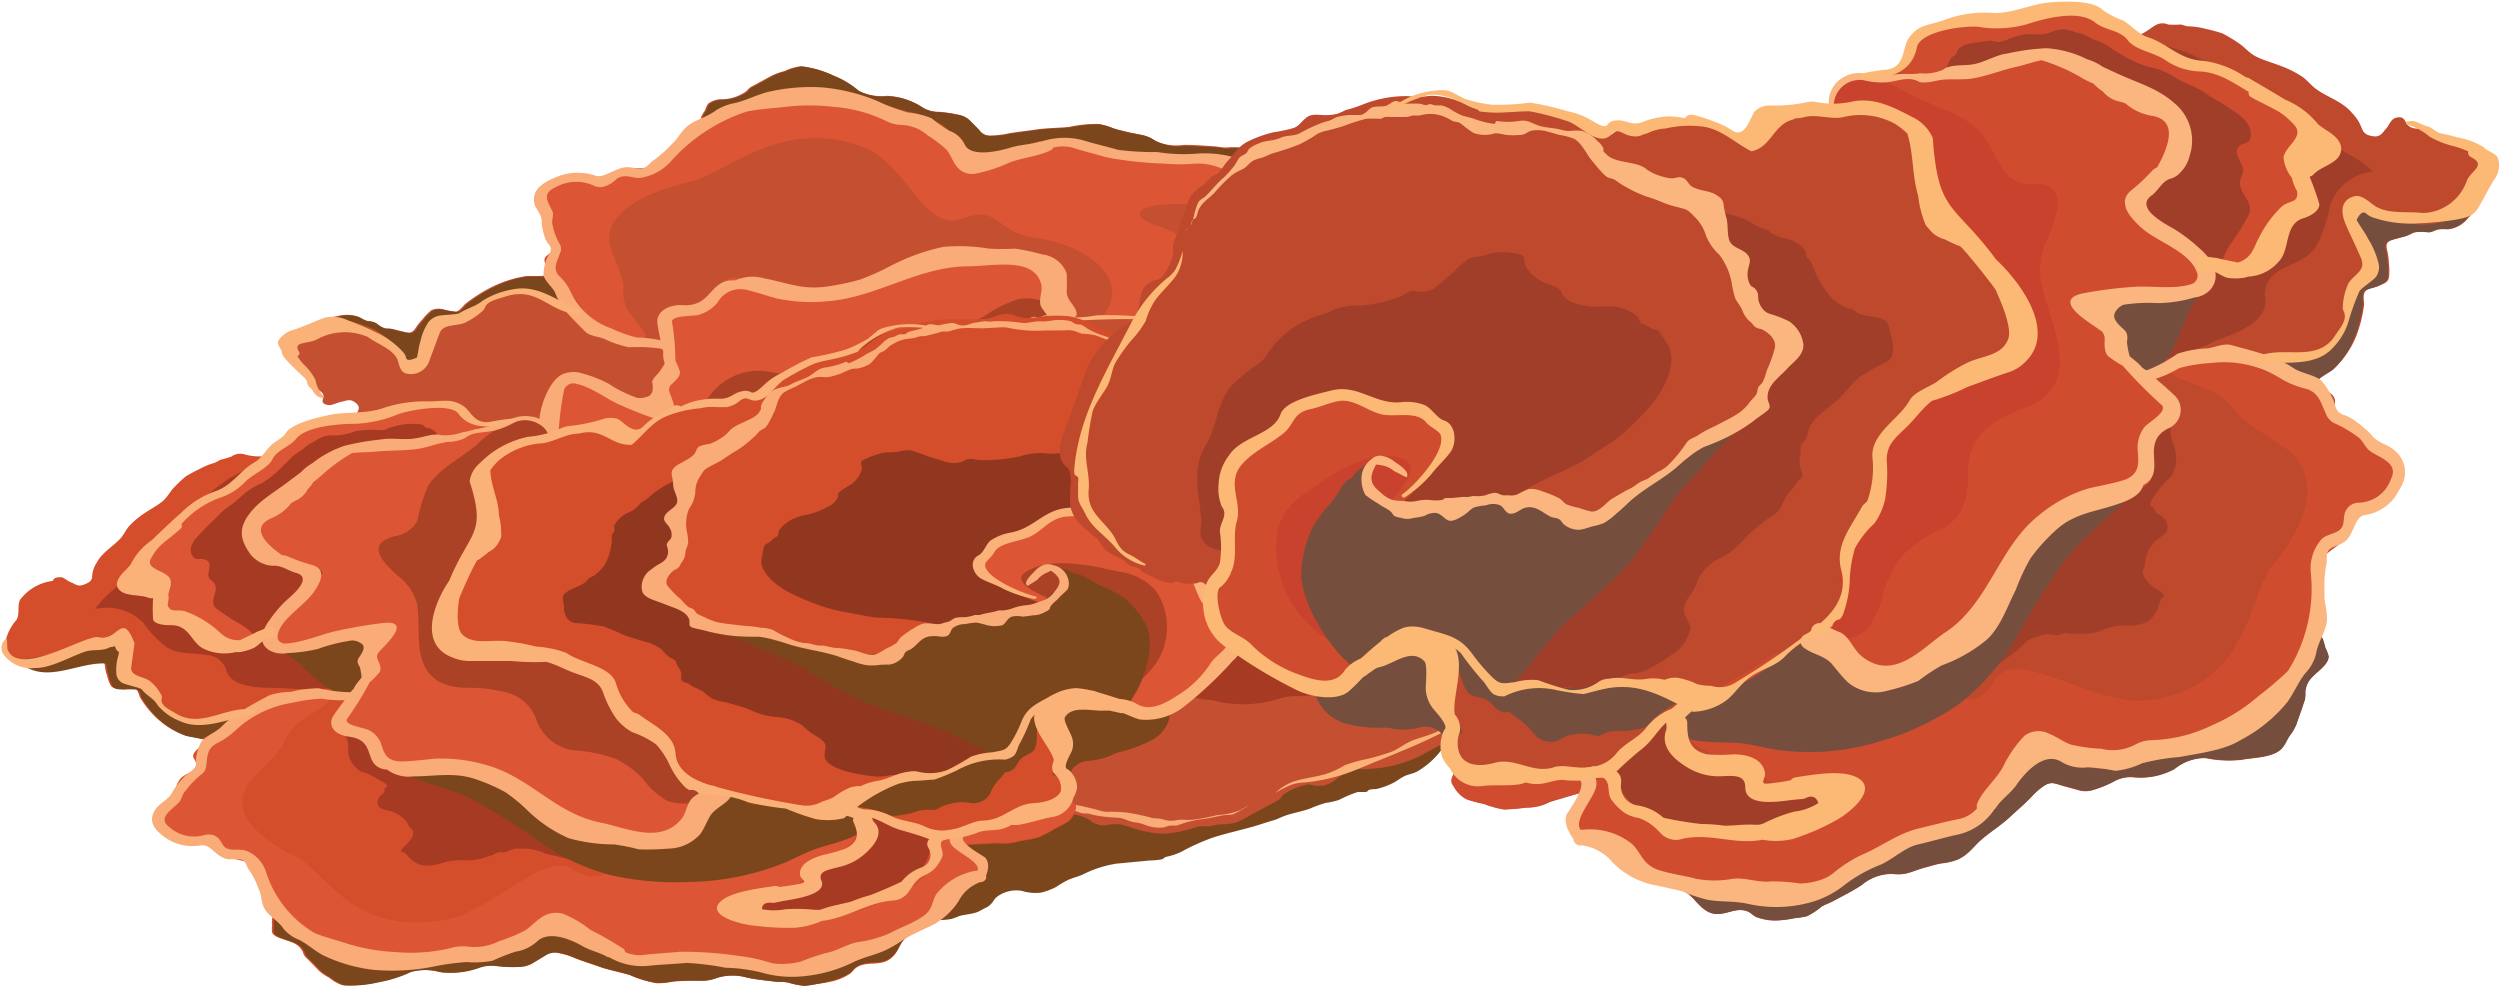 <svg xmlns="http://www.w3.org/2000/svg" viewBox="-0.101 -0.13 201.705 79.554"><title>Depositphotos_92035462_28</title><g data-name="Layer 2"><g data-name="Layer 1"><path d="M120.66 53.46a2.82 2.82 0 0 1-.48 1.79 15 15 0 0 1-1.11 2c-.49.65-1.31 1.05-1.82 1.68s-.83 1.21-1.32 1.78a6.61 6.61 0 0 1-1.68 1.4c-.31.17-.65.22-1 .36a6.08 6.08 0 0 0-.7.43 5.65 5.65 0 0 1-1.65.64c-.21 0-.38 0-.59.08a.3.3 0 0 1-.23.15h-.63a10.13 10.13 0 0 0-1.52.64 6.23 6.23 0 0 1-1.07.24 10.14 10.14 0 0 0-1.25.45c-.57.21-1.15.32-1.71.48s-.84.36-1.31.49-1 .32-1.48.46c-1.14.33-2.21.55-3.36.92a17.32 17.32 0 0 0-2.55 1.15 5.22 5.22 0 0 1-1.2.4c-.19.05-.2.16-.39.21a7.18 7.18 0 0 1-1 .09l-2.63.25a9 9 0 0 0-2.76.9c-.32.13-.71.24-1.07.38a7.17 7.17 0 0 0-1 .58 5.33 5.33 0 0 1-1.26.48 3.75 3.75 0 0 1-1.54-.14 2.59 2.59 0 0 0-2.08.53c-.2.21-.27.4-.49.6a1.19 1.19 0 0 1-.35.23c-.17.08-.52.29-.68.35-.47.17-1 .19-1.46.32a5.85 5.85 0 0 1-.62.23 4.94 4.94 0 0 1-.87.09c-.54 0-1-.14-1.15-.52a7.22 7.22 0 0 1-.18-1.93c-.07-.73-.33-1.4-.42-2.13 0-.39-.27-.7-.34-1.08a11.92 11.92 0 0 0-.44-1.44 13.21 13.21 0 0 1-.59-1.52 6.12 6.12 0 0 0-.05-.63c-.06-.2-.34-.39-.28-.6z" fill="#7c461d"/><path d="M122.09 52.56c-.1-.34.08-.67 0-1s-.3-.57-.45-.85-.1-.46-.22-.67-.26-.25-.34-.39 0-.21 0-.34-.26-.37-.37-.57a2.35 2.35 0 0 0-.69-.78c-.15-.09-.28 0-.43-.13s-.23-.26-.4-.36-.37-.23-.51-.31-.31 0-.43-.13-.11-.67 0-.92a3.43 3.43 0 0 1 .51-.75c.21-.25.59-.41.77-.7a1.88 1.88 0 0 0 .27-.91c0-.37-.47-.54-.47-.94a2.8 2.8 0 0 0 0-.94 4.06 4.06 0 0 0-.42-.93c-.41-.64-1.13-1-1.38-1.73a4.39 4.39 0 0 1-.2-.9 2 2 0 0 1 .14-.78 1.91 1.91 0 0 0-.58-2 7.06 7.06 0 0 0-1.89-1.29c-.37-.19-.56-.44-.91-.65a5.34 5.34 0 0 0-1.23-.48c-.8-.23-1.34-1.13-.52-1.64.41-.25.52-.26.41-.64s-.14-.64.48-1c.46-.25.63-.29.68-.71a1.33 1.33 0 0 0-.1-.95 6.12 6.12 0 0 0-.74-.74 5.4 5.4 0 0 0-.86-.88 12.62 12.62 0 0 0-1.36-.6 3.7 3.7 0 0 0-1.61-.45l-2.9-.72a12.45 12.45 0 0 1 2.3-1c.53-.16.89-.16.8-.67a.88.88 0 0 0-.24-.44c-.15-.2-.17-.39-.3-.6s-.58-.44-.68-.73.26-.63.18-.89a6 6 0 0 0-.53-.87c-.19-.35-.13-.81-.35-1.15-.36-.55-1.1-1-1.49-1.49s-.06-1.27-.44-1.86-1.49-.52-2.07-1c-.33-.25-.27-.45-.42-.72a3 3 0 0 0-1.18-.91 8 8 0 0 0-1-.37 6.27 6.27 0 0 0-.84-.31 6.66 6.66 0 0 0-1.25 0c-.34 0-.7-.08-1-.1-.82-.05-1.6-.12-2.45-.11a4 4 0 0 1-2.38-.38 2.54 2.54 0 0 0-1-.43c-.4-.09-.82-.15-1.21-.25s-.77-.18-1.13-.3a4.84 4.84 0 0 0-1.14-.33 10.47 10.47 0 0 0-2.37.24c-.88.09-1.81.08-2.67.21s-1.58.19-2.36.34a6.62 6.62 0 0 1-1.31.14 1.09 1.09 0 0 1-1-.49l-.74-.75a1.64 1.64 0 0 0-.92-.45 9.77 9.77 0 0 0-1.69-.23 2.51 2.51 0 0 1-1.31-.44 5.49 5.49 0 0 0-2.69-.84 4.14 4.14 0 0 1-2.35-.43 7 7 0 0 0-2-1.21 8.22 8.22 0 0 0-2.59-.75 4.51 4.51 0 0 0-1.35.4 5 5 0 0 0-1 .36l-1.07.58-.54.29c-.27.14-.32.28-.48.41a3.51 3.51 0 0 1-2.06.63 1.79 1.79 0 0 0-1 .36 2.31 2.31 0 0 0-.24.53 3.59 3.59 0 0 0-.31.53c-.1.39.23.6-.19 1a6.65 6.65 0 0 1-1.05.61c-.85.52-1.08 1.25-1.73 1.87a3.53 3.53 0 0 1-2.45.65 5 5 0 0 0-1.13.18c-.46.17-.78.54-1.27.66-.78.2-1.68-.33-2.48-.3s-2.24.39-2.61 1 .17 1.11.45 1.63a1.16 1.16 0 0 1-.07 1 2.1 2.1 0 0 0-.15 1c0 .62 1.16.9.53 1.64-.22.26-.49.29-.49.63a1 1 0 0 0 .1.37c.07.21.33.4.38.58.12.45-1.53.27-2 .33a9.39 9.39 0 0 0-2.86.94 12.36 12.36 0 0 0-2 1.29c-.2.16-.44.57-.77.63a6.6 6.6 0 0 1-1-.17 1.37 1.37 0 0 0-1 .07 4.57 4.57 0 0 0-.71.74 4.57 4.57 0 0 0-.58.74c-.29.42-.55.35-1.09.21-.25-.06-.48-.13-.74-.18s-.46 0-.64-.08c-.37-.08-.52-.31-.83-.46s-.53-.08-.75-.17a5 5 0 0 1-.53-.28 2.74 2.74 0 0 0-1.66-.06 6.31 6.31 0 0 0-2.2.82 8 8 0 0 1-1.2.45c-.57.22-.84.44-.86.86s-.15.64.24 1 .52.49.74.75.31.56.56.84.26.68.71 1c.28.16.82.37.85.69s-.3.6.29.75c.37.1.74-.15 1.1-.23.52-.11.74-.25 1.11 0s.45.45.25.82a2 2 0 0 0-.14 1c.61-.3 3.38 5.42 4.06 5.24 5.19-1.37 9-1 14.16-.05 3.57.68 6.24-4.6 9.88-4.26a10.7 10.7 0 0 0 5-.35c2.08-.65 4-1.52 6-2.26a33.32 33.32 0 0 1 14.56-2.07c9.79 1.18 20.83 7.13 18.33 15.54a13.83 13.83 0 0 1-9.74 9.67c-.68.2-1.36.37-2.05.53l-1.8.43.43-.09-.43.11v.43c.11.94-5.55 1.84-5.59 2.8-.07 1.54 5.1 3.43 4.15 4.83-.17.25-.36.49-.54.73h.12a10.52 10.52 0 0 1 1.2.25c.21 0 .41 0 .64.07a3.25 3.25 0 0 1 .8.33 1.81 1.81 0 0 0 1.26.47 4.39 4.39 0 0 1 1.22-.1 11.19 11.19 0 0 1 1.36.42 10.78 10.78 0 0 0 1.86.34 7.37 7.37 0 0 0 2.27-.34c.36-.07.65-.2 1-.26h.62c.35 0 .6-.13 1-.15a4.41 4.41 0 0 0 1.28-.16 7.56 7.56 0 0 0 1.05-.53l1.63-.89a7.31 7.31 0 0 0 .72-.39c.22-.16.21-.25.38-.41a4.57 4.57 0 0 1 1.31-.66 6.13 6.13 0 0 1 .66-.18c.3 0 .45.1.72.11 1.12.06 1.47-.53 2.25-1a2.08 2.08 0 0 1 1.33-.34 10.74 10.74 0 0 0 1.14-.06 10 10 0 0 0 3.78-1.09l2.95-1.6c.93-.5 2.28-1 2.69-1.87.13-.27 0-.53.09-.8a2.56 2.56 0 0 1 .47-.58 12.68 12.68 0 0 0 1-.92c.78-.78.52-1.58.27-2.45z" fill="#c54f31"/><path d="M115.76 48.22c-.33-.33-.5-.67-.79-1s-.23-.43-.42-.64-.42-.43-.63-.64l-2-2c-.42-.43-1.25-1-1.36-1.53s0-.89-.33-1.24-.62-.62-.92-.93l-1.31-.13c0 .37-1.4.59-1.75.68A13.35 13.35 0 0 1 103 41h-2.43a7.88 7.88 0 0 1 .11 5 13.75 13.75 0 0 1-7.76 8.95 10.77 10.77 0 0 1 2.5.78 4.24 4.24 0 0 0 1.88.6 4.69 4.69 0 0 1 1 .18 11.71 11.71 0 0 0 1.45.17 9.7 9.7 0 0 0 3.61-.52 5.16 5.16 0 0 1 1.34-.12c.52 0 1.09-.09 1.61-.16 1.93-.23 3.09-1.52 4.78-2.14a5.64 5.64 0 0 0 2.29-1.42c.56-.6 1.05-1.27 1.6-1.89a5.62 5.62 0 0 1 .43-.48 2.77 2.77 0 0 0 .61-.53.87.87 0 0 0-.26-1.2z" fill="#a63a23"/><path d="M112.73 30.32a3.26 3.26 0 0 0-2.25-2.38c-.68-.25-1.46-.38-2.12-.65a6.8 6.8 0 0 1-1.71-1.12 4.05 4.05 0 0 0-2.36-.85c.84-1.6 1.22-3.14-.33-4.79-1.96-2.05-5.86-4.53-9.67-4.17-.5 0-2.71.13-2.39.9s2.46.94 3.09 1.67.81 1.61 1.36 2.37a9 9 0 0 1 1.48 2.15 2.74 2.74 0 0 1-.62 2.55h-.63a61.81 61.81 0 0 0-8-.33c2.94-3-.73-6-5.19-6.63-3.28-.45-2.78-2.66-5.86-1.53s-4.44-4.45-8-5.78c-6.29-2.38-10.75 1.81-13.48 2.66-.79.25-7.19 1.49-7 4.92 0 .68 1.33 3.13 1.15 3.86a2.73 2.73 0 0 0 .65 2.11c.27.43.65.81.92 1.23.48.73 0 1-.73 1a.38.38 0 0 0-.17 0h-.24a5 5 0 0 1-1.38-.3c-1.73-.73-2-2.27-3.08-3.41-.57-.64-1.17-1.22-1.82-1.8a.14.14 0 0 0 0-.14c0-.18-.31-.36-.38-.58a1 1 0 0 1-.1-.37c0-.35.27-.38.49-.63.63-.74-.48-1-.53-1.64a2.1 2.1 0 0 1 .15-1 1.16 1.16 0 0 0 .07-1c-.28-.52-.81-1-.45-1.63s1.74-1 2.61-1 1.7.5 2.48.3c.49-.13.81-.5 1.27-.66a5 5 0 0 1 1.13-.18 3.7 3.7 0 0 0 2.37-.59.42.42 0 0 0 .34-.12 18.68 18.68 0 0 1 8.5-5 12 12 0 0 1 6.59.49c2.43.69 6 1 7.36 2.76.79 1 1.14 1.74 3 1.67 2.9-.1 5.54-1.74 8.38-.79a20.5 20.5 0 0 0 6.62 1c3.16 0 6.09.2 8.35 1.89 1.51 1.12 2.67 2.9 4.69 3.58a.4.4 0 0 0 .2 0l.05.07c.22.34.16.79.35 1.15a6 6 0 0 1 .53.87c.08.26-.27.6-.18.89s.51.47.68.73.15.4.3.6a.88.88 0 0 1 .24.44c.09.5-.27.5-.8.67a12.44 12.44 0 0 0-2.3 1l2.9.72a3.7 3.7 0 0 1 1.61.45 12.61 12.61 0 0 1 1.36.6 5.39 5.39 0 0 1 .86.88 6.13 6.13 0 0 1 .74.74 1.33 1.33 0 0 1 .1.95c0 .41-.22.45-.68.71-.31.23-.46.35-.52.49z" fill="#dc5534"/><path d="M114.82 37.4c-1 0-1.92.15-2.87.12s-4.15-.45-3.06-1.47c.9-.85 2.22-2 1.94-3.11-.08-.34-.63-1.72.37-1.27.26.12.52.22.79.32-.12.47.32 1 .9 1.16a5.34 5.34 0 0 1 1.23.48c.35.21.54.46.91.65a7.06 7.06 0 0 1 1.87 1.28 1.91 1.91 0 0 1 .58 2c0 .14-.08.26-.11.38a5.4 5.4 0 0 0-2.55-.54z" fill="#7c461d"/><path d="M119.36 42.82a2.8 2.8 0 0 0 0-.94 4.06 4.06 0 0 0-.42-.93c-.41-.64-1.13-1-1.38-1.73a4.09 4.09 0 0 1-.16-.68 6.76 6.76 0 0 0-3.83-.6c-1.11 1.56-1.92 3.24-3.52 4.6a10.19 10.19 0 0 1-5.29 1.94c-1.28.16-2.58.28-3.86.49a8.83 8.83 0 0 1-.22.95 15 15 0 0 1-2 4.19 14 14 0 0 0 4.3 2.3c1.24.4 2.06-.24 3.25-.26 1.79 0 3.55.47 5.11-.56a15.4 15.4 0 0 0 2-2.07c.83-.82 1.53-1.69 2.42-2.48a4.83 4.83 0 0 1 1.93-1c.26-.09.51-.18.74-.29s.2-.27.3-.4.59-.41.77-.7a1.87 1.87 0 0 0 .27-.91c.03-.35-.4-.52-.41-.92z" fill="#dc5534"/><path d="M104.57 15.67a16.19 16.19 0 0 0-3.06-2.14c-2.08-1.05-4.8-1-7.3-1.08a17.24 17.24 0 0 1-5.21-.59 12 12 0 0 0-3-.77 10.38 10.38 0 0 0-3.51.55c-1.13.33-4 1.18-4.82.21A7.94 7.94 0 0 0 76 10a9.66 9.66 0 0 0-3-1.16 69.18 69.18 0 0 0-6.88-1.72 11.07 11.07 0 0 0-6 1 29.44 29.44 0 0 0-3.55 1.78 1.72 1.72 0 0 1 0-.56 3.59 3.59 0 0 1 .31-.53 2.31 2.31 0 0 1 .24-.53 1.79 1.79 0 0 1 1-.36 3.5 3.5 0 0 0 2.06-.63c.17-.14.21-.27.48-.41l.54-.29L62.26 6a5 5 0 0 1 1-.36 4.51 4.51 0 0 1 1.35-.4 8.22 8.22 0 0 1 2.6.76 7 7 0 0 1 2 1.21 4.14 4.14 0 0 0 2.35.43 5.49 5.49 0 0 1 2.69.84 2.51 2.51 0 0 0 1.31.44 9.75 9.75 0 0 1 1.69.23 1.64 1.64 0 0 1 .92.45l.74.75a1.09 1.09 0 0 0 1 .49 6.62 6.62 0 0 0 1.31-.14c.78-.15 1.57-.22 2.36-.34s1.79-.12 2.67-.21a10.46 10.46 0 0 1 2.37-.24 4.84 4.84 0 0 1 1.14.33c.36.13.76.21 1.13.3s.81.16 1.21.25a2.54 2.54 0 0 1 1 .43 4 4 0 0 0 2.35.43c.84 0 1.62.06 2.45.11.34 0 .7.11 1 .1a6.66 6.66 0 0 1 1.25 0 6.27 6.27 0 0 1 .84.31 8 8 0 0 1 1 .37 3 3 0 0 1 1.18.91c.15.27.09.47.42.72.59.45 1.64.29 2.07 1s.05 1.33.44 1.86l.16.2c-.64-.52-1.11-1.07-1.69-1.56z" fill="#7c461d"/><path d="M42 23.44A5.48 5.48 0 0 0 38 25c-1.13.89-2.6 0-3.3 1.23a3.92 3.92 0 0 0-.34 1.4 3.77 3.77 0 0 1-.28 1.22c-.6 1.15-1.42.17-1.64-.12a6.16 6.16 0 0 0-2.35-2.28 9.24 9.24 0 0 0-3.6-.86 4.76 4.76 0 0 1 .77-.18 2.74 2.74 0 0 1 1.66.06 5 5 0 0 0 .53.28c.22.08.55.07.75.17s.45.38.83.46c.17 0 .45 0 .64.08s.49.12.74.18c.54.13.8.2 1.09-.21a4.58 4.58 0 0 1 .58-.74 4.58 4.58 0 0 1 .71-.74 1.37 1.37 0 0 1 1-.07 6.59 6.59 0 0 0 1 .17c.34-.06.57-.46.77-.63a12.35 12.35 0 0 1 2-1.29 9.39 9.39 0 0 1 2.86-.94h1.33a14.74 14.74 0 0 1 1.86 1.9c.56.71.95 1.56 1.54 2.28-1.48-1.19-2.6-2.79-5.15-2.93z" fill="#7c461d"/><path d="M48.24 37.63c3.57.68 4.87-2.92 8.52-2.58l.73.07c.17-.4.34-.79.52-1.16a1.93 1.93 0 0 1 1.45-1.1 11 11 0 0 1 3.6.45 8.52 8.52 0 0 0 2.27.1c.81-.33 1.63-.65 2.46-1a38.55 38.55 0 0 1 6.61-1.75l.27-.28a5.63 5.63 0 0 1 2.68-1.52c1.58-.41 3-.54 4-1.66a5.08 5.08 0 0 1 1.34-1.32 3.43 3.43 0 0 1 2.27 0 7.72 7.72 0 0 0-.43-3.35 2.57 2.57 0 0 0-1.33-1.65 5.6 5.6 0 0 0-2.68 0c-1.61.2-3.16 0-4.76.18a8.77 8.77 0 0 0-2.45.79c-1 .4-2 .7-3 1a15.05 15.05 0 0 1-5.27 1 16.48 16.48 0 0 1-4.23-1.26c-1-.31-2.43-.62-2.78.41a4.82 4.82 0 0 1-.35 1 2.31 2.31 0 0 1-2.2 1c-.69 0-2.34-.33-2 .72.18.48.43.95.61 1.43.4 1.06-.13 1.67-.86 2.63-.47.62.59 1.64-.38 2.15a2.52 2.52 0 0 1-2.39 0 20.63 20.63 0 0 0-3-1.7c-1.46-.47-2.49-.21-2.51 1 0 .38-.43 5.83-.35 6.2.4.23 3.3.14 3.64.2z" fill="#dc5534"/><path d="M56.75 35.05l.73.07c.17-.4.34-.79.52-1.16a1.93 1.93 0 0 1 1.45-1.1 11 11 0 0 1 3.6.45 8.52 8.52 0 0 0 2.27.1c.81-.33 1.63-.65 2.46-1a38.55 38.55 0 0 1 6.61-1.75l.27-.28a5.63 5.63 0 0 1 2.68-1.52c1.58-.41 3-.54 4-1.66a5.08 5.08 0 0 1 1.34-1.32 3.43 3.43 0 0 1 2.27 0 5.58 5.58 0 0 0 0-1.2 3.75 3.75 0 0 0-2.87-.68 10.43 10.43 0 0 0-2.74 1.36 11.59 11.59 0 0 1-2.8 1.13 13.19 13.19 0 0 1-3.73.07 5.64 5.64 0 0 0-4.21 2 5.27 5.27 0 0 1-3.24 1.54 12.72 12.72 0 0 1-3.44-.24 4.86 4.86 0 0 0-5.17 2.62c-.5.79-.89 1.6-1.35 2.39.45.13.9.13 1.35.18z" fill="#ab4125"/><path d="M113.63 38.35a1.92 1.92 0 0 0-.71 0c-2.33.32-5.37.26-6.16-1.68a6.68 6.68 0 0 1 0-2.4c0-.83.46-2.2-1-2-2.15.31-4.18 1.07-6.36 1.38-1.62.23-3.25.4-4.87.64 3.8 2.26 6.49 5.34 6.57 9a3.91 3.91 0 0 1 2.08 1.54c.31.55 1.24 2.83-.57 2.8a8.2 8.2 0 0 0 1.47-.11c.12 0 .24-.09.37-.1h.22a14.2 14.2 0 0 0 2.12-.6 12.91 12.91 0 0 0 2.39-.65 10.94 10.94 0 0 0 2.9-1.88 7.61 7.61 0 0 0 1.77-5.71c-.1-.06.01-.14-.22-.23z" fill="#7c461d"/><path d="M104.14 45.35c-.06-.24-.24-.46-.29-.7s.07-.27 0-.42a2.09 2.09 0 0 0-.29-.27 1.23 1.23 0 0 0-.7-.34 5.09 5.09 0 0 0-.77-.26 1.61 1.61 0 0 1-.77-.19c-.3-.21-.2-.53-.36-.76a7.69 7.69 0 0 1 .07 1.5 3.07 3.07 0 0 0 .83.37 1.86 1.86 0 0 1 .71.37c.21.16.41.19.59.39a1.24 1.24 0 0 1 .32.69c.1.44.18.8-.32 1.18a3 3 0 0 1-.54.29c-.3.12-.22.13-.45 0a1.23 1.23 0 0 1-.51-.73l-.42-.63c-.55.16-.16.92-.07 1.19a1.22 1.22 0 0 0 .42.64 1 1 0 0 0 .77.15A2.31 2.31 0 0 0 104 47a1.69 1.69 0 0 0 .44-.77c.01-.28-.24-.62-.3-.88z" fill="#f9ab78"/><path d="M100.38 65a2.63 2.63 0 0 0-.4.23 5.77 5.77 0 0 1-1.87.4 16.92 16.92 0 0 1-1.91.37 5.67 5.67 0 0 1-.92 0c-.35 0-.69.12-1.06.08s-.5-.12-.77-.16-.52 0-.78-.11c-.6-.15-1.24-.29-1.87-.38a11.63 11.63 0 0 0-1.61-.06 3.21 3.21 0 0 1-.76-.16c-.36-.1-.73-.18-1.09-.27-.57-.14-1.14-.15-1.68-.35l-.21.28a.92.92 0 0 1 .31 0c.23.08.4.22.61.31s.49.2.74.28.51 0 .78.1a6.69 6.69 0 0 0 .77.16c.48.07 1 .11 1.47.13s.82.32 1.41.38.95.35 1.51.39a2.92 2.92 0 0 0 .8 0 2.13 2.13 0 0 1 .5-.14h.46c.32-.07.58-.22.92-.29a9.9 9.9 0 0 1 1-.21c.66-.06 1.28-.23 1.93-.34a4.38 4.38 0 0 0 .74-.07 6.16 6.16 0 0 0 .8-.44l.44-.26a.81.81 0 0 0-.26.13z" fill="#f9ab78"/><path d="M120.1 56.38a2 2 0 0 0-.11.16c-2.9 2.47-6.69 3.77-10.56 5.39a14.63 14.63 0 0 1-4.27 1.07 4 4 0 0 0-1 .16 8.52 8.52 0 0 0-1.37.69 4.08 4.08 0 0 1 1.72-1c.77-.21 1.55-.3 2.29-.51a7.16 7.16 0 0 0 1.6-.73 11.34 11.34 0 0 1 1.83-.51 18.46 18.46 0 0 0 2-.6c.56-.24 1-.63 1.59-.87s1.42-.43 2.07-.75 1.22-1 1.91-1.4c1-.63 1.39-1.6 2.27-2.33 1.14-1 .76-1.7.83-2.79 0-.6.46-1 .08-1.63-.24-.38-.26-.6-.45-1 0-.06.09-.1.14-.06a2.31 2.31 0 0 1 .72 1.84c0 .94.4 1.62.06 2.56-.15.42-.1.72-.48 1.08q-.3.3-.63.58c-.49.47-.01.38-.24.65z" fill="#fbb278"/><path d="M106.46 25.8c-.89-.58 2.16-1.38 2.38-1.5a1.5 1.5 0 0 0 .64-.85 1.72 1.72 0 0 0 .12-.52.33.33 0 0 0-.12-.56l-.11-.06-.14-.14c-.64-.52-.59-.95-.71-1.61a3.62 3.62 0 0 0-1.47-2.56c-.37-.35-.77-.68-1.12-1a7.1 7.1 0 0 0-1-1.16c-.63-.53-1.46-.86-2.06-1.41a8.49 8.49 0 0 0-3.94-2 9 9 0 0 0-2.66-.15 13.78 13.78 0 0 1-3-.14 23.46 23.46 0 0 1-3.16-.18c-.89-.26-1.84-.47-2.71-.74a5.82 5.82 0 0 0-3.47.07h-.13c-.72.24-1.59.25-2.34.48-1.11.34-3.28.8-3.74-.27a2.16 2.16 0 0 0-1.23-1.08 10 10 0 0 1-1.41-1 6.35 6.35 0 0 0-1.93-.47A15.87 15.87 0 0 1 70.64 8a15 15 0 0 0-4.42-1.08 15.19 15.19 0 0 0-4.49.4c-.84.24-1.64.64-2.47.85a4.53 4.53 0 0 0-1.58.59C57 9.29 56 9.54 55.42 10s-.77 1-1.34 1.52a9.84 9.84 0 0 1-1.44 1.28c-.4.23-.56.76-1.28.66l-.73-.1c-1-.06-1.92.91-2.67.69a4.44 4.44 0 0 0-3.36.19c-1.07.45-1.73 1-1.61 1.94.08.6.67.93.61 1.63a4.93 4.93 0 0 0 .31 1.35 1.46 1.46 0 0 0 .28.44c.36.48 0 .72-.16 1.12a3.47 3.47 0 0 0-.28 1.28c.05.53.71 1 .93 1.47a5.64 5.64 0 0 0 .75 1.38c.52.62 1.12 1.2 1.7 1.79.32.33 1.06.39 1.53.57a8.15 8.15 0 0 0 2 .68 12.93 12.93 0 0 1 2.54.11c.51.15.87-.42.37-.59a10.23 10.23 0 0 0-2.3-.31 11.2 11.2 0 0 1-2.09-.75 5.62 5.62 0 0 1-3.24-2.94 4 4 0 0 0-.87-1.22c-.66-.6-.19-1.24 0-1.87a.77.77 0 0 0 0-.74 4.86 4.86 0 0 1-.58-1.52c-.13-.37.1-.73 0-1.09-.29-.7-1-1.45.25-2a3.39 3.39 0 0 1 3-.15 1.27 1.27 0 0 0 .8.13 2.37 2.37 0 0 0 1.1-.63c.69-.51 1.34 0 2-.11A4.22 4.22 0 0 0 53.93 13a14 14 0 0 1 6.23-4.13c1-.21 2.06-.25 3-.37a17 17 0 0 1 4.06 0 11.6 11.6 0 0 1 4.27 1.18 2.9 2.9 0 0 0 1.14.27 3.42 3.42 0 0 1 2.14.86A9.07 9.07 0 0 1 76.31 12c.29.38.42.81.7 1.2a1.59 1.59 0 0 0 1.56.69 12.42 12.42 0 0 0 2.75-.89c1.09-.43 2.34-.5 3.34-1a.42.42 0 0 0 .22-.22 3.14 3.14 0 0 1 1.54 0c.87.28 1.8.5 2.68.77a30.08 30.08 0 0 0 4.74.52 13.15 13.15 0 0 0 2.48 0h.49a5.23 5.23 0 0 1 2 .55 11.35 11.35 0 0 0 1.5 1c.86.34 1.25 1 2.1 1.34a6.49 6.49 0 0 1 2.14 1.18 22.06 22.06 0 0 1 1.8 1.69c.53.69.1 1.22.16 1.93.08 1 1.06 1.8 2.14 2.33h.11c-.1.76-2.48 1.09-3.16 1.71s-.3 1.13.48 1.37c.37.15.64-.17.38-.37z" fill="#f9ab78"/><path d="M46.46 25.2c-2.24-.11-3.18-2.26-5.79-1.4-.58.19-1.49.36-1.66.91a.53.53 0 0 1-.17.24 5.69 5.69 0 0 1-1.53 1c-.8.25-1.66.08-1.94.8s-.51 1.4-.79 2.1A1.57 1.57 0 0 1 32.65 30c-.46-.12-.55-.72-.64-1-.27-.91-1.63-1.35-2.43-1.94a4.66 4.66 0 0 0-4.12.2c-.7.38-2 .13-1.43 1 .08.13 0 .27-.14.36.14.2.29.39.46.6a4.56 4.56 0 0 1 1 1.3 2.75 2.75 0 0 0 .65 1.33c.07.07 0 .16-.15.13-.66-.18-.55-.51-1-.9-.23-.21-.09-.46-.38-.72s-.56-.52-.83-.79-1-.95-1-1.25-.48-.68-.26-1a2.07 2.07 0 0 1 1.16-.83c.9-.28 1.7-.68 2.58-1a3 3 0 0 1 1.89.24 24.23 24.23 0 0 1 2.54 1.11 6.47 6.47 0 0 1 1.94 1.52.87.87 0 0 1 .17.36q.05.37.87 0c.13-.42.13-.85.28-1.27a4.51 4.51 0 0 1 .65-1.58 1.51 1.51 0 0 1 .73-.5c.37-.11 1.61-.11 1.77-.23.59-.39 1.31-.54 1.87-1a6.64 6.64 0 0 1 2.43-.92c2.1-.43 3.65 1 5.22 1.59.36.19.27.4-.02.39z" fill="#fbb278"/><path d="M44.94 35.86a23.58 23.58 0 0 1 .48-4.58.82.82 0 0 1 .79-.48c1.27.2 2.59 1.24 3.52 1.65a29.54 29.54 0 0 0 3.36 1.31c2.27.67.85-2 .79-2.38a.63.63 0 0 1 .22-.52c.26-.23.73-.66.65-1a5 5 0 0 0-.36-.89 18.94 18.94 0 0 0-.27-3.12c-.06-.57 1.72-.44 2.15-.58a3.08 3.08 0 0 0 1.53-1 2.1 2.1 0 0 1 2.38-1c.8.19 1.52.44 2.3.66a13.32 13.32 0 0 0 4.33.23c3.85-.34 7.19-2.75 11.08-2.8 2.13 0 5.38-.8 6 1.39.18.61-.24 1.27 0 1.85.12.27.49.59.53.88.07.46.95.44 1.13.08a2.37 2.37 0 0 0 .48.08c.38 0 .8-.22.74-.51-.12-.63-.78-1-.81-1.71a14.3 14.3 0 0 0 0-1.49A2.36 2.36 0 0 0 84 20.4a18.19 18.19 0 0 0-2.2-.47 19.25 19.25 0 0 1-2.11 0 14.39 14.39 0 0 0-3.69-.14 16.82 16.82 0 0 0-4.3 1.56 20.16 20.16 0 0 1-2.42 1.08 19.22 19.22 0 0 1-3 .6c-1.83.18-3.07-.4-4.72-.7a3.37 3.37 0 0 0-2.33.16H59c-1.86 0-1.7 2.14-4 2-1.23-.07-2.18.57-2.06 1.46.09.67.25 1.36.38 2a.83.83 0 0 0 .1.28 1.58 1.58 0 0 0 0 .48c0 .18.08.34.11.49a6.44 6.44 0 0 1-.53.8c-.06.08-.5.47-.48.68s.21.94-.33 1.17a1.73 1.73 0 0 1-.88.12 10.84 10.84 0 0 1-2-.94l-.28-.19a10.2 10.2 0 0 0-2.15-.84 2.25 2.25 0 0 0-1.43 0c-1.34.4-2.21 3.31-2 4.16.38.02 1.09 1.63 1.49 1.7z" fill="#f9ab78"/><path d="M108 37.45c-.6-.61-1.19-1.08-1.22-1.88a14.69 14.69 0 0 0 .13-2c-.06-.32.16-.81 0-1.11a1.17 1.17 0 0 0-.5-.41 5.48 5.48 0 0 1-3.3-1.32 12 12 0 0 0-1.34-1l-1.33-.36-.2-.06a5.44 5.44 0 0 1-1.09-.46c-1.49-.86-2-2.19-2.8-3.42a4.93 4.93 0 0 0-2.09-.43 23.86 23.86 0 0 0-2.73.38 28.84 28.84 0 0 0-3.15-.07 9.22 9.22 0 0 1-2.92.09 8.83 8.83 0 0 0-1.33-.08.9.9 0 0 1-.79.1 2.52 2.52 0 0 0-.37.12 10 10 0 0 0-2.3 1.64 11.27 11.27 0 0 1-1.72 1.24 9.9 9.9 0 0 1-2.34.6 6.45 6.45 0 0 0-1.88.88c-.41.32-.81.64-1.18 1q1-.2 2-.34l.32-.19.48-.07c1.67-.67 3.55-1 4.44-2.47s2.58-1.9 4.55-2c2.29-.15 5-.29 7.24-.19a2 2 0 0 1 1.47.6 3.1 3.1 0 0 1 .72.51c.28.3.43.72.84.95a2 2 0 0 0 .79.27 2.87 2.87 0 0 0 .94.59c.94.33 1.24.92 2.19 1.21a1.59 1.59 0 0 0 .69.17 3.49 3.49 0 0 1 2.19.54c.61.43.77 1 1.27 1.42a4.4 4.4 0 0 0 1.46.64c.77.32 1 .33 1.05 1a8.2 8.2 0 0 1 0 1.75c-.12 1.16.45 1.63 1.33 2.52.22.19.74-.13.48-.36z" fill="#fbb278"/><path d="M56.75 35.05c.69.06 1.27.12 1.83.13a3.24 3.24 0 0 1 1.08-1.31c1.21-.66 2.37 0 3.54.1h.56c.89-.34 1.78-.7 2.66-1-.64-.11-1.33-.13-2-.25-1-.19-2-.35-3-.55a3.93 3.93 0 0 0-1.63 0A3.8 3.8 0 0 0 56.65 35z" fill="#fbb278"/><path d="M120 43a19.57 19.57 0 0 0-1.89-4.17 3.55 3.55 0 0 0-2.93-1.68c-.55 0-1.05.18-1.55.25a.84.84 0 0 0-.21 0h-.94l-.34-.07c-.94-.26-2.73 0-2.81-1.09 0-.27 1.08-1.15 1.29-1.39a2 2 0 0 0 .57-1.16c0-.23-.06-1.27.33-1.4a1.65 1.65 0 0 0 .5-.22c.43-.34.88-.62 1-1.07a1.77 1.77 0 0 0 .12-.81 1.41 1.41 0 0 0-.91-1.84c-.76-.32-1.43-.77-2.21-1.06a2.57 2.57 0 0 0-.52-.13 2.05 2.05 0 0 0-.5-.4c-.52-.29-1.23-.31-1.71-.61a5.7 5.7 0 0 0-1.68-.85c-.69-.15-1-.6-1.81-.44s-1.78.22-2.69.32-1.8.45-2.75.56a7.72 7.72 0 0 0-1.21.19c-.23.07-.15.3.08.29a2.68 2.68 0 0 1 .47.05 6.08 6.08 0 0 0 2-.14c1.06-.31 2.06-.09 3.09-.35a3.28 3.28 0 0 1 2.35.21c.65.23 1.25.94 1.91 1.07 1.64.33 1.72 1.7 3.24 2.07 1.15.28 1.69.78 1.6 1.34v.1a.25.25 0 0 0 0 .06 2.33 2.33 0 0 1-1.15 1.08 1.3 1.3 0 0 0-.58 1 .33.33 0 0 0-.09.07c-1 1.1-3.85 2.44-3.19 3.92a2.79 2.79 0 0 0 2.12 1.85 7.9 7.9 0 0 0 1.2 0h.08a2.08 2.08 0 0 0 .55 0c.66-.06 1.32-.15 2-.22a4 4 0 0 0 1.46-.1c1.5-.54 2.38.54 3 1.28a5.35 5.35 0 0 1 1.18 2.84c0 .61.53 1.09.57 1.71 0 .45-1 2.12-1.63 2.11a3.61 3.61 0 0 0-1.39.42c-1.16.51-1.79 1.67-2.82 2.29-1.33.8-1.28 2.26-3.23 2.65a37.66 37.66 0 0 1-3.91.21c-1 .1-1.49.7-2.67.34-.66-.2-1.41-.27-2.05-.49-1-.35-1.15-1.41-1.83-2a2.37 2.37 0 0 0-.32-.23c-.16.27-.33.53-.51.79.84.76 1.12 1.81 2.58 2.19.9.24 3.12 1 4.09.43 1.43-.78 3.39.16 5-.41a4.84 4.84 0 0 0 2-1c.25-.25.92-.85 1-1.2.05-.64.89-.74 1.36-1.17s.87-1.14 1.6-1.55a6.09 6.09 0 0 1 1.44-.43 4 4 0 0 0 1.7-1.19A2.56 2.56 0 0 0 120 43z" fill="#fbb278"/><path d="M107.09 41.93a8 8 0 0 0-.51-1.06 1.76 1.76 0 0 1-.16-.64c0-.29.31-.5.32-.78 0-.88-1-1.62-1.64-2.27l-2-2.05a7.16 7.16 0 0 0-3.1-1.7 9.39 9.39 0 0 0-1-.26 1.53 1.53 0 0 1-1.1-.56c-.51-.58-.55-1.2-1.65-1.34-.26 0-.47.08-.74 0a4.41 4.41 0 0 1-.54-.28 2.93 2.93 0 0 1-.97-.89c-.09-.18 0-.27-.16-.46a4.62 4.62 0 0 0-.49-.5L92.24 28a4.83 4.83 0 0 0-.74-.69 3.59 3.59 0 0 0-1.15-.38c-.33-.08-.51-.23-.84-.31-.15 0-.46 0-.6-.1-.29-.12-.51-.3-.81-.42a5.87 5.87 0 0 0-2-.72 11.74 11.74 0 0 0-1.94 0 13.46 13.46 0 0 1-1.51.16 3.71 3.71 0 0 1-1.11-.31 2.26 2.26 0 0 0-1.44.22 4.21 4.21 0 0 1-.93.17h-.65a11.77 11.77 0 0 1-1.27 0 10.85 10.85 0 0 0-3.06.31c-.43.1-.79.29-1.22.39s-.57.1-.86.17a6.42 6.42 0 0 0-1.52.69c-.47.25-.73.59-1.17.83a4.17 4.17 0 0 1-1.18.24 6.88 6.88 0 0 1-1 .29 1.2 1.2 0 0 0-.49.12c-.38.16-.67.4-1.06.54a4.68 4.68 0 0 0-.49.11 5.85 5.85 0 0 0-.53.29l-1.26.68-1.35.72a2.27 2.27 0 0 0-.61.36c-.19.21 0 .42-.15.6-.38.44-1.54-.16-2.1-.13a9 9 0 0 0-1.82.61 11 11 0 0 1-1.38.27c-.26 0-.5 0-.75.07a2.52 2.52 0 0 0-.8.25 4.13 4.13 0 0 0-1.25.47 9 9 0 0 1-1.17 1 1.87 1.87 0 0 1-1.15.25c-.37-.16-.41-.55-.86-.7a2 2 0 0 0-1.16 0c-.29 0-.51 0-.78.08a10 10 0 0 0-1 .35c-.36.11-.79.19-1.14.28s-.7.34-1.15.25-.54-.35-.77-.59c-.44-.45-1.12-1.2-2.06-1-.42.1-.83.31-1.29.38s-.88 0-1.32 0a1.84 1.84 0 0 1-1.3-.2 6.48 6.48 0 0 1-.73-.75 2.56 2.56 0 0 0-.95-.64 4.94 4.94 0 0 0-1.56 0 21.15 21.15 0 0 0-2.93.65c-.48.09-.91.06-1.41.18a3.85 3.85 0 0 0-.49.12 3 3 0 0 1-.63.2c-1 .17-2 .38-2.94.64a13 13 0 0 0-2.91 1c-.84.46-1.42 1.46-2.46 1.69a4.53 4.53 0 0 1-1.48-.18 1.24 1.24 0 0 0-1 .2 8.79 8.79 0 0 1-.85.25c-.21.08-.33.2-.56.27a5.86 5.86 0 0 0-1.17.49 11.88 11.88 0 0 0-1.08.58 8.93 8.93 0 0 0-.86.8c-.41.38-.58.83-1 1.19s-1 .66-1.51 1a7.38 7.38 0 0 0-1.19 1c-.27.3-.4.64-.7 1-.65.7-1.52 1.16-1.95 2a2.18 2.18 0 0 0-.35 1c0 .39-.14.54-.65.74s-.63 0-1.07-.18-.54-.44-.94-.41-.46.15-.52.3a3.88 3.88 0 0 0-2.64 1.52c-.25.5 0 1.19-.3 1.63a4 4 0 0 0-.88 1.72c-.09 1.51 1 1.78 2.29 2.06a2.17 2.17 0 0 0 1.64-.35 2.88 2.88 0 0 1 .46-.25v.39a1.19 1.19 0 0 0 .26 0 4.86 4.86 0 0 1 1-.29h1.44c.58 0 .86-.05.93.4a3.16 3.16 0 0 0 .18.81 3 3 0 0 0 .31.83c.2.24.52.21.87.24a7 7 0 0 1 1.07 0c.29.11.31.55.43.73a7.69 7.69 0 0 0 1.29 1.6 6.52 6.52 0 0 0 2.26 1.4c.37.13 2 .26 1.7.66-.14.16-.48.29-.65.48a1.53 1.53 0 0 0-.28.34c-.17.33.07.41.15.69.23.82-1 .89-1.32 1.47a2.3 2.3 0 0 0-.37 1 1.35 1.35 0 0 1-.43 1c-.53.45-1.28.84-1.24 1.48s1.18 1.22 2 1.41 1.87-.17 2.51.15c.41.21.53.62.89.86a3.91 3.91 0 0 0 1 .37c.88.24 1.68.31 2 1.05s.17 1.45.73 2.09c.22.26.56.47.7.76s-.21.58-.31 1a2.78 2.78 0 0 0 0 .56 2 2 0 0 0 0 .55c.09.27.49.41.8.52.76.27 1.29.35 1.65 1 .09.16.07.29.26.48l.37.37.73.75a3.41 3.41 0 0 0 .78.52 3.19 3.19 0 0 0 1.09.62 9.77 9.77 0 0 0 2.85-.26 10.07 10.07 0 0 0 2.5-.8 4.5 4.5 0 0 1 2.46 0 6.64 6.64 0 0 0 3-.32 3.09 3.09 0 0 1 1.47-.19 10.22 10.22 0 0 0 1.73.07 2.22 2.22 0 0 0 1.1-.27l1.07-.58a1.46 1.46 0 0 1 1.29-.23 5.48 5.48 0 0 1 1.19.36c.67.28 1.39.49 2.08.74s1.65.43 2.45.67a8.71 8.71 0 0 0 2.15.65 5.76 5.76 0 0 0 1.25-.11c.41-.06.83-.06 1.23-.09s.86 0 1.28 0a3.37 3.37 0 0 0 1.13-.24 4.32 4.32 0 0 1 2.46 0c.8.16 1.58.23 2.39.33.34 0 .72 0 1 .09a6.05 6.05 0 0 0 1.19.23 7.93 7.93 0 0 0 1-.15 10.11 10.11 0 0 0 1.12-.18 4.48 4.48 0 0 0 1.58-.66c.27-.23.32-.43.76-.62.78-.33 1.71 0 2.46-.56S72.39 76 73 75.53s1.55-.7 2.16-1.16c.38-.28.55-.73.91-1a9.63 9.63 0 0 0 .93-.77c.21-.24 0-.62.28-.88s.72-.36 1-.58.34-.36.59-.52a1.39 1.39 0 0 0 .45-.38c.33-.47 0-.53-.43-.78a8.14 8.14 0 0 1-1.69-1.38l3.13-.17a4.37 4.37 0 0 0 1.77-.15c.54-.11 1.12-.17 1.59-.33a8.55 8.55 0 0 0 1.31-.69 9.68 9.68 0 0 0 1.08-.58 1.77 1.77 0 0 0 .56-.89c.16-.4 0-.47-.3-.79s-.36-.56 0-1 .19-.37-.07-.68c-.53-.63.43-1.39 1.31-1.47a6.81 6.81 0 0 0 1.42-.26c.44-.14.74-.34 1.19-.46a10.4 10.4 0 0 0 2.42-.89 2.75 2.75 0 0 0 1.54-1.79 2.09 2.09 0 0 1 .26-.77 6.34 6.34 0 0 1 .64-.82 15.37 15.37 0 0 1 2.18-1.41 6.36 6.36 0 0 0 .86-.81 3.55 3.55 0 0 0 .49-.89c.2-.38.7-.47.91-.81a1.82 1.82 0 0 0 .2-.92c0-.31-.31-.53-.38-.8a2.49 2.49 0 0 1-.11-.8c0-.26.11-.73.46-.88.17-.07.3 0 .48 0l.64-.2c.22-.07.36-.21.57-.28s.29 0 .48 0a3.74 3.74 0 0 0 1-.62c.2-.18.43-.31.64-.48s.07-.21.2-.32.37-.18.52-.31.33-.42.54-.6a4.53 4.53 0 0 0 .85-.73c.21-.32.21-.67.47-1 .74-.9 1.38-1.61 1.04-2.55z" fill="#d54e2b"/><path d="M48.19 69.53a11.87 11.87 0 0 0-1.95-.25A12.54 12.54 0 0 1 45 69c-.36-.09-.75-.17-1.1-.27a4.2 4.2 0 0 0-1.6-.39h-.78c-.25 0-.62.25-1 .31a2.33 2.33 0 0 0-.44 0 1.33 1.33 0 0 0-.39.19c-.24.08-.42.12-.65.21a4.32 4.32 0 0 1-1.74.22 5.32 5.32 0 0 0-1.62.2 4 4 0 0 1-1.76.21 2.34 2.34 0 0 1-1.06-.68l-.28-.3a.24.24 0 0 0-.25-.06c-.16-.23.08-.35.27-.54s.64-.66.64-1c0-.19 0-.2-.16-.37a1.7 1.7 0 0 1-.36-.53 2.57 2.57 0 0 0-1.1-.81c-.4-.17-1-.15-1.2-.52a.72.72 0 0 1 .22-.84c.14-.15.21-.12.26-.31s0-.28.25-.4c-.1-.26-.45-.41-.72-.56a6 6 0 0 0-1-.52 1.65 1.65 0 0 1-.59-.23 3.35 3.35 0 0 1-.46-.47 1.88 1.88 0 0 1-.38-1.25 4.81 4.81 0 0 0-.05-.58c0-.24-.25-.44-.19-.65s.19-.4.37-.43.42.24.51.28a2.79 2.79 0 0 1 1 .76l.92.93a2.55 2.55 0 0 0 1.28.67c.54.14 1 .35 1.51.54a2.79 2.79 0 0 0 .8.18h.68a5.56 5.56 0 0 1 1.06.29c.39.13.8.22 1.18.36a5.57 5.57 0 0 1 1.37.77 14.09 14.09 0 0 0 1.44.75c.36.2.82.27 1.2.47a9.38 9.38 0 0 0 1.2.54 15.51 15.51 0 0 1 2.4 1.24c.67.39 1.36.81 2 1.19a5 5 0 0 0 .7.34 3.28 3.28 0 0 1 .35.08c.13.06.08.16.25.14h-.16z" fill="#a63a23"/><path d="M22.52 55.38a29.3 29.3 0 0 0 4.53 0 5 5 0 0 0 3.7-2.38c2.62-4 2.65-8.16 3.8-12.32.59-2.15 1.29-4.31.76-6.45a8.24 8.24 0 0 0-.64-1.7c-.81.13-1.55.44-2.39.59-.48.09-.91.06-1.41.18a3.83 3.83 0 0 0-.49.12 3 3 0 0 1-.63.2c-1 .17-2 .38-2.94.64l-1.33.35a16.91 16.91 0 0 1-3.19 2 30.83 30.83 0 0 0-4 1.92 36 36 0 0 0-7.1 6.76c-.67.76-1.45 1.47-2.19 2.2a7.41 7.41 0 0 0-1.42 1.52 4.13 4.13 0 0 1 3.88 1.1 8.2 8.2 0 0 0 1.92 2c1.09.62 2 .38 3.24.62a1.73 1.73 0 0 1 1.57 1.32c.49 1.35 2.81 1.31 4.33 1.33z" fill="#a63a23"/><path d="M81 59.91c.32.26-.31.4-.49.55a4.1 4.1 0 0 1-.71.54 5.08 5.08 0 0 1-.81.45 4.9 4.9 0 0 1-.93 0c-.35 0-.46.22-.78.32s-.58.06-.86.16-.58.26-.89.35a8.55 8.55 0 0 1-1.32.13 6.23 6.23 0 0 1-1.72 0c-.62-.1-1.24.16-1.9.11a13.88 13.88 0 0 1-2.23-.37c-.71-.18-1.65-.53-1.9-1.09a1.42 1.42 0 0 1 0-.59c.06-.43.14-.53-.24-.88a3.08 3.08 0 0 0-.71-.47 4.87 4.87 0 0 1-.84-.7 4.11 4.11 0 0 0-2.13-.7 5.53 5.53 0 0 1-1.35-.27c-.54-.17-1-.44-1.57-.59l-1.2-.34a4.89 4.89 0 0 1-1.06-.28 9.58 9.58 0 0 1-.77-.59 8.87 8.87 0 0 0-.82-.4 2.7 2.7 0 0 0-.37-.25 1.51 1.51 0 0 1-.46-.18c-.19-.18 0-.43-.08-.67s-.22-.42-.35-.67 0-.22-.16-.34-.34-.17-.51-.29a4.82 4.82 0 0 1-.56-.58 3.71 3.71 0 0 0-1.49-.67c-.53-.18-1.07-.29-1.58-.51a15.55 15.55 0 0 0-1.63-.68 19.21 19.21 0 0 0-2.16-.27 1 1 0 0 1-.71-.31 1.53 1.53 0 0 1-.31-1c0-.26-.19-.78 0-1 .35-.42 1.27-.61 1.74-1 .13-.1.17-.22.3-.32s.29-.13.41-.21a4.14 4.14 0 0 0 .83-.84 4.78 4.78 0 0 0 .58-1.93v-.45c0-.14.17-.24.21-.38s-.07-.28 0-.43a1.62 1.62 0 0 1 .34-.5 2.73 2.73 0 0 1 .87-.58 2.22 2.22 0 0 0 .82-.63c.19-.24.48-.32.72-.53a5.57 5.57 0 0 1 .78-.63 9.29 9.29 0 0 1 1.62-.88 1.86 1.86 0 0 1 .93-.07c.39.18.05.72 0 1a16.7 16.7 0 0 1-.37 1.77 1.51 1.51 0 0 1-.16.66 4.88 4.88 0 0 0-.44.82c-.49 1-.61 2.11-1 3.14a2.29 2.29 0 0 1-.22.4c-.1.15-.33.31-.37.48-.1.39.39.8.67 1.08s.38.73.81 1c.21.12.38.24.57.37a.27.27 0 0 1 .22 0c.12.08.17.19.3.27s.38.12.5.19a2.06 2.06 0 0 0 .62.32 12.63 12.63 0 0 1 1.73.38 20.26 20.26 0 0 0 3 1.11 21.52 21.52 0 0 1 4.5 1.85 10.16 10.16 0 0 0 1.66.64 11.53 11.53 0 0 0 1.76.48c.6.07 1.09.27 1.69.36s1.3.3 2 .42a23.85 23.85 0 0 1 2.47.47 7.08 7.08 0 0 1 2.44 1.23 3.18 3.18 0 0 0 .71.47 5 5 0 0 0 .66.25 3.42 3.42 0 0 1 .56.15 3.06 3.06 0 0 1 .71.31h.12z" fill="#91361f"/><path d="M86.45 53.77c.14-.36-1-.81-1.33-1a11.63 11.63 0 0 0-3-.73c-.92-.16-1.84-.31-2.76-.46a16.73 16.73 0 0 1-3.17-1.15 24.37 24.37 0 0 0-5.54-.73c-.79-.07-1.52-.27-2.29-.4a13 13 0 0 1-2.26-.56c-1.91-.69-4.08-1.57-4.72-3.17a1.71 1.71 0 0 1 .05-1 2.22 2.22 0 0 1 .05-.35s.1-.35.11-.36a1.3 1.3 0 0 1 .36-.22c.17-.1.2-.18.33-.29s.29-.15.37-.26.05-.34.13-.48a3 3 0 0 1 .67-.62 3.55 3.55 0 0 1 1.23-.53 6.46 6.46 0 0 0 2.43-.95 2.06 2.06 0 0 0 .35-.44c.08-.15 0-.37.17-.51a5.78 5.78 0 0 1 .87-.56 2.29 2.29 0 0 0 .94-1.27c0-.41-.31-.55.25-.82a6.62 6.62 0 0 1 1.51-.51c.39-.07.81 0 1.21-.1a3.44 3.44 0 0 1 .95-.1 10.1 10.1 0 0 1 1.29.45c.47.15.91.29 1.39.43a2.32 2.32 0 0 0 1.45.05c.28-.1.32-.21.65-.23s.63.11.93.1a14.31 14.31 0 0 0 3.12-.31 5.15 5.15 0 0 1 2.09-.24 5.1 5.1 0 0 0 1 0 12 12 0 0 1 1.48.09A7.78 7.78 0 0 1 90 37.69a4.33 4.33 0 0 0 1.22.35c.49.11 1 .28 1.46.43 1.73.57 2.2 2 3.5 2.89a3.55 3.55 0 0 1 1.48 1.76c.24.68.38 1.4.59 2.08a3.71 3.71 0 0 0 .17.53c.1.2.3.39.32.62 0 .45-.32.79-.79 1s-.81.55-1.26.82c-.27.17-.44.37-.72.54s-.62.33-.92.5l-2.87 1.56A7.29 7.29 0 0 0 90.09 52a3.51 3.51 0 0 1-.94 1.13c-.43.26-.9.49-1.34.73z" fill="#91361f"/><path d="M68.28 68.76a29.31 29.31 0 0 0-2.48 1.76 8.28 8.28 0 0 1-1.9 1.53 20.84 20.84 0 0 1-3.37.85c-.59.18 1.89.81 2.26.83a13.39 13.39 0 0 0 3.21-.15 19.84 19.84 0 0 0 5.75-1.81c1.59-.83 3-1.88 3.18-3.35a7.77 7.77 0 0 0 0-1.29c-1.84-.34-3.37-1.22-5.16-1.68a3.3 3.3 0 0 1-1.49 3.31z" fill="#a63a23"/><path d="M86.11 64a5 5 0 0 1-3.34 1.88c-.78.11-1.58.1-2.35.25a9.93 9.93 0 0 0-2.19.76 5.06 5.06 0 0 1-2.68.39 4.59 4.59 0 0 1-2.7 4.51C70 73.36 65 75 61.56 74c-.46-.13-2.52-.61-1.83-1.28s2.81-.46 3.79-1 1.57-1.39 2.48-2a14.46 14.46 0 0 0 2.48-1.79 2.75 2.75 0 0 0 .67-2.56c-.2 0-.4-.08-.61-.1a58.94 58.94 0 0 1-7.8-1.1c1.3 3.41-3.69 5.62-8.25 5.41-3.35-.15-4 2-6.36.42s-6.46 3.47-10.47 4.11c-7.19 1.16-9.37-3.63-11.55-4.93-.63-.37-6.12-2.7-4.27-5.95.36-.64 2.83-2.75 3-3.49a4 4 0 0 1 1.67-1.9c.47-.36 1-.66 1.49-1 .82-.62.46-.94-.2-1.08a.4.4 0 0 1-.18 0l-.23-.06a5.63 5.63 0 0 0-1.47 0c-2 .39-3.09 1.8-4.64 2.71-.84.49-1.72.94-2.62 1.38a.14.14 0 0 1 0 .14c-.14.16-.48.29-.65.48a1.54 1.54 0 0 0-.28.34c-.17.33.07.41.15.69.23.82-1 .89-1.32 1.47a2.3 2.3 0 0 0-.37 1 1.35 1.35 0 0 1-.43 1c-.53.45-1.28.84-1.24 1.48s1.18 1.22 2 1.41 1.87-.17 2.51.16c.41.21.53.62.89.86a3.9 3.9 0 0 0 1 .37c.85.23 1.62.31 2 1a.3.3 0 0 1 .27.17 11.86 11.86 0 0 0 5.65 6.24c2 1 4.16.9 6.54.7 2.66-.23 6.21.07 8.4-1.33 1.24-.8 1.95-1.46 3.65-1.08 2.72.61 4.42 2.65 7.61 2.24a21.72 21.72 0 0 1 6.83.21c3 .52 5.91.88 8.91-.32 2-.81 4-2.3 6.26-2.59a.39.39 0 0 1 .2 0l.08-.06c.38-.29.55-.73.91-1a9.61 9.61 0 0 0 .94-.73c.21-.24 0-.62.28-.88s.72-.36 1-.58.34-.36.59-.52a1.39 1.39 0 0 0 .45-.38c.34-.47 0-.53-.43-.78a8.14 8.14 0 0 1-1.75-1.5l3.13-.17a4.36 4.36 0 0 0 1.77-.15c.54-.11 1.12-.17 1.59-.33a8.56 8.56 0 0 0 1.2-.64 9.68 9.68 0 0 0 1.08-.58 1.77 1.77 0 0 0 .56-.89c.16-.4 0-.47-.3-.79s-.24-.35-.23-.45z" fill="#dc5534"/><path d="M27.79 48.94a36.32 36.32 0 0 0-4.85.3h-.06c-.34.66-1.13 1.68-.92 2.29s1.33 1.23 2 1.79C25 54.29 26.85 56.4 29 56a3.66 3.66 0 0 0 3-3c.23-.89.85-2.2.59-3.08-.32-1.09-3.59-.98-4.8-.98z" fill="#7c461d"/><path d="M68.13 65.46c-.53-.06-1.07-.11-1.6-.18a21.14 21.14 0 0 1-4.69-.49 34.75 34.75 0 0 1-8.35-2.73c-5.49-2.64-10.82-6.59-17.57-7.53a28.12 28.12 0 0 0-5.07 1.34 3.42 3.42 0 0 1-.43.24l-.64.39c-.66.38-2.66 1.39-1.53 2 .48.28 1 .53 1.44.83a1.72 1.72 0 0 1 .71.85 3.45 3.45 0 0 0 2 2.11c1.85.8 3.95 1.25 5.72 2.14a49.22 49.22 0 0 1 5.07 3.19 17.8 17.8 0 0 0 5.93 2.85 24.16 24.16 0 0 0 6.36.56A21.71 21.71 0 0 0 63 69.56c1-.41 1.91-.94 2.94-1.27.86-.28 1.78-.49 2.6-.84.29-.13 2.39-1.15 1.5-1.5a7.41 7.41 0 0 0-1.91-.49z" fill="#7c461d"/><path d="M91.63 57.56c-.9-.19-1.76-.49-2.68-.63s-4.19-.31-3.65.87c.44 1 1.13 2.28.31 3.31-.25.31-1.46 1.53-.28 1.28l.91-.17a1.68 1.68 0 0 1 1.43-.95 6.82 6.82 0 0 0 1.41-.27c.44-.14.74-.34 1.19-.46a10.41 10.41 0 0 0 2.42-.89 2.75 2.75 0 0 0 1.54-1.79c0-.14.05-.26.09-.38a6 6 0 0 1-2.69.08z" fill="#7c461d"/><path d="M99.79 51.45c0-.31-.31-.53-.38-.8a3.6 3.6 0 0 1-.09-.44 5.94 5.94 0 0 0-.57-.41 3.11 3.11 0 0 1-1.36-1.27c-.45-.91-.69-1.87-1.08-2.8a10 10 0 0 0-.93-2.34c-1-1.26-2.91-1.09-4.6-1.44-1.13-.23-1.59-1-3-.82A19.26 19.26 0 0 0 81.66 43c-2 1-3.84 2.59-1.51 4a28.77 28.77 0 0 0 5.39 2c1.74.58 3.37 1.44 4.09 2.78.85 1.58.79 3.33 1.07 5a7.2 7.2 0 0 0 4 .1 6 6 0 0 1 .49-.62 15.36 15.36 0 0 1 2.18-1.41 6.37 6.37 0 0 0 .86-.81 3.55 3.55 0 0 0 .49-.89c.2-.38.7-.47.91-.81a1.82 1.82 0 0 0 .16-.89z" fill="#dc5534"/><path d="M94 51.14a5.15 5.15 0 0 0-.85-3.61A4.75 4.75 0 0 0 90.19 46c-2.07-.47-5.5-1.28-7.5 0-1.62 1 2.22 2.26 3.12 2.73.21.11.12.31-.06.39 1.73.58 3.35 1.43 4.07 2.78a10.09 10.09 0 0 1 .91 3.78c1.77-1.2 3.09-2.68 3.27-4.54z" fill="#ab4125"/><path d="M71 76.49a24 24 0 0 1-4 1.5c-2.51.64-5.11.15-7.51-.26a17.62 17.62 0 0 0-5.25-.35 13.82 13.82 0 0 1-3.29.19 8.23 8.23 0 0 1-3.08-1.14c-.92-.52-3.2-1.83-4.5-1.06a12.65 12.65 0 0 1-2.55 1.5 12.32 12.32 0 0 1-3.45.58c-2.43.1-5 .55-7.43.42a8.7 8.7 0 0 1-5.26-2 18.7 18.7 0 0 1-2.41-2.32A2.23 2.23 0 0 0 22 74a2.77 2.77 0 0 0 0 .56 2 2 0 0 0 0 .55c.09.27.49.41.8.52.76.27 1.29.35 1.65 1 .09.16.07.29.26.48l.37.37.73.75a3.41 3.41 0 0 0 .78.52 3.2 3.2 0 0 0 1.09.62 9.78 9.78 0 0 0 2.85-.26 10.07 10.07 0 0 0 2.5-.8 4.5 4.5 0 0 1 2.46 0 6.64 6.64 0 0 0 3-.32 3.09 3.09 0 0 1 1.51-.17 10.21 10.21 0 0 0 1.73.07 2.22 2.22 0 0 0 1.1-.27l1.03-.62a1.47 1.47 0 0 1 1.14-.25 5.49 5.49 0 0 1 1.19.36c.67.28 1.39.49 2.08.74s1.65.43 2.45.67a8.7 8.7 0 0 0 2.15.65 5.76 5.76 0 0 0 1.25-.11c.42-.06.88-.06 1.24-.06h1.28a3.37 3.37 0 0 0 1.13-.24 4.32 4.32 0 0 1 2.46 0c.8.16 1.58.23 2.39.33.34 0 .72 0 1 .09a6 6 0 0 0 1.19.23 7.89 7.89 0 0 0 1-.15 10.1 10.1 0 0 0 1.13-.26 4.48 4.48 0 0 0 1.58-.66c.27-.23.32-.43.76-.62.78-.33 1.71 0 2.46-.56s.71-1.26 1.34-1.7l.25-.16c-.78.39-1.5.84-2.33 1.19z" fill="#7c461d"/><path d="M15.17 58a3.76 3.76 0 0 1-3.08-2.22c-.63-1-2.5-.42-2.54-1.76a4 4 0 0 1 .37-1.4 3.86 3.86 0 0 0 .34-1.22c0-1.2-1.27-.41-1.62-.18l-.51.35a9 9 0 0 0-2.42.53 12.39 12.39 0 0 1-2.13.64 12.85 12.85 0 0 1-2.25.35.06.06 0 0 0 0 .11c2.16 2 4.68.1 7.09.2a.56.56 0 0 1 .08.23 3.16 3.16 0 0 0 .18.81 3 3 0 0 0 .31.83c.2.24.52.21.87.24a7 7 0 0 1 1.07 0c.29.11.31.55.43.73a7.69 7.69 0 0 0 1.29 1.6 6.53 6.53 0 0 0 2.26 1.4c.21.07.81.15 1.25.26A23.36 23.36 0 0 0 18.9 58c.88-.58 1.68-1.32 2.61-1.9-1.98.9-3.86 2.22-6.34 1.9z" fill="#7c461d"/><path d="M36.14 47.51c.39-1.19 1.39-2.19 1.89-3.34a8.72 8.72 0 0 0 .32-4 4.24 4.24 0 0 1 3.44-4.68 9.17 9.17 0 0 1 1.5-.22 6.15 6.15 0 0 0 1.27-.27 2.74 2.74 0 0 1-.49-.47 3.66 3.66 0 0 0-1.17-.91 5.33 5.33 0 0 0-.94-.06c-.4.1-.79.29-1.23.36a3 3 0 0 1-.39 0 7.13 7.13 0 0 1-1.46.66c-1.29.32-2.66.45-4 .76a19.72 19.72 0 0 1-4.28.39 9.61 9.61 0 0 0-4.78 1.37c-2.49 1.35-6.29 3.81-5.77 6.32.34 1.63 3.94 1.87 5.65 2.45.16.06.24.17.18.3a2.5 2.5 0 0 1-.29.44c-1.15 1.44-2.82 2.74-3.61 4.3-.6 1.19.26 1.62 1.88 1.43a29.23 29.23 0 0 0 3.68-1.1 2.31 2.31 0 0 1 2.28.42c.67.67-.85 1.45-.71 2.12.22 1 .42 1.72-.49 2.66-.41.43-.88.83-1.29 1.26-.89.93.83.95 1.51 1 1 .12 1.54.66 1.59 1.38a4.48 4.48 0 0 1-.18 1c-.18 1.05 1.37 1 2.45.89a19.76 19.76 0 0 1 4.67-.46 11.51 11.51 0 0 1 4.52 1.93A25.29 25.29 0 0 1 44.28 65a6.11 6.11 0 0 0 1.95 1.19c1.45.44 3 .53 4.45 1a5.16 5.16 0 0 0 2.56.46 4 4 0 0 0 2.09-1.34 10.52 10.52 0 0 0 2.08-3.12 3.13 3.13 0 0 1-2.17-.41c-.45-.44-.44-1-.62-1.5-.45-1.26-1.71-1.62-3-2.3a3.59 3.59 0 0 1-1.8-1.92c-.36-.87-.6-2.17-1.78-2.66s-2.74-.82-4.06-1.31a10.31 10.31 0 0 0-3.82-.84 11.3 11.3 0 0 1-3.66-.21 1.26 1.26 0 0 1-.83-1.31 12.75 12.75 0 0 1 .47-3.22z" fill="#dc5534"/><path d="M44.07 34.5a3.66 3.66 0 0 0-1.17-.91 5.93 5.93 0 0 0-.62-.06 8.82 8.82 0 0 0-4 2.3c-1.23 1-3 1.93-3.81 3.19a12.12 12.12 0 0 0-.88 2.83 2.35 2.35 0 0 1-1.75 1.26c-2.67.64-.86 2.28.16 3.22a4.22 4.22 0 0 1 1.54 2.23c.18 1.13.08 2.27.19 3.39.18 1.78.92 3.3 3.64 3.41a12.46 12.46 0 0 1 3.41.38 3.47 3.47 0 0 1 2.33 2 3.75 3.75 0 0 0 3 2.66 11.89 11.89 0 0 1 3.53.72 7.72 7.72 0 0 1 2.11 1.57 6.69 6.69 0 0 0 1.94 1.78 4.25 4.25 0 0 0 3.13-.14 6.89 6.89 0 0 0 .58-1.15 3.13 3.13 0 0 1-2.17-.41c-.45-.44-.44-1-.62-1.5-.45-1.26-1.71-1.62-3-2.3a3.59 3.59 0 0 1-1.8-1.92c-.36-.87-.6-2.17-1.78-2.66s-2.74-.82-4.06-1.31a10.31 10.31 0 0 0-3.82-.84 11.3 11.3 0 0 1-3.66-.21 1.26 1.26 0 0 1-.83-1.31 12.75 12.75 0 0 1 .47-3.28c.39-1.19 1.39-2.19 1.89-3.34a8.72 8.72 0 0 0 .32-4 4.24 4.24 0 0 1 3.44-4.68 9.17 9.17 0 0 1 1.5-.22 6.15 6.15 0 0 0 1.28-.2 2.74 2.74 0 0 1-.49-.5z" fill="#ab4125"/><path d="M57 50c.52.87 2.35 1.31 3.39 1.82 1.35.66 2.86 1.15 4.16 1.86a50.88 50.88 0 0 0 4.46 2.58c1.89.81 4 1.4 5.93 2.1s3.49 1.77 5.39 2.45c1.33.48 1.57-.91 2-1.71a8.44 8.44 0 0 1 1.27-2.3c1.72-1.71 4.65-1.23 6.71-.51a1.69 1.69 0 0 0 .66.16c.25 0 .2-.14.3-.28 1-1.4 1.81-4.26 1.15-5.76a6.83 6.83 0 0 0-1.83-2.31 9.29 9.29 0 0 0-2-1 10.17 10.17 0 0 0-1.73-.94h-.23c-.12 0-.2-.13-.31-.16a7 7 0 0 0-1.32-.44c1.75.29-.28 2.3-.85 2.77-1.16 1-3 1.2-4.65 1.31a15.82 15.82 0 0 0-5.28 1.43c-1.73.7-2.68 1.75-4.76 1.61a36.23 36.23 0 0 1-6-1.23 19.71 19.71 0 0 0-3.22-.64A21.2 21.2 0 0 1 57 50z" fill="#7c461d"/><path d="M82.82 47.14c-.44-.25.31-.91.52-1.14a1.93 1.93 0 0 1 .71-.53 1.07 1.07 0 0 1 .81 0 1.54 1.54 0 0 1 1.21 1.07 1.33 1.33 0 0 1 0 .81c-.13.23-.53.51-.72.74s-.46.4-.63.62-.07.26-.23.39a3.29 3.29 0 0 1-.41.21 1.67 1.67 0 0 1-.84.2 6.26 6.26 0 0 1-.86.11 1.87 1.87 0 0 0-.83 0c-.41.15-.46.51-.77.69a2.57 2.57 0 0 1-1.26 0 7.18 7.18 0 0 0-.86-.21 6.23 6.23 0 0 0-.87.12 1.67 1.67 0 0 0-1 .31c-.24.22-.18.55-.53.67s-.8-.06-1.13 0c-.86 0-1.13.63-1.67 1-.16.12-.37.15-.5.29s-.12.27-.22.39a1.76 1.76 0 0 1-1.07.61c-.31 0-.67 0-1 .05a4.84 4.84 0 0 1-.84 0 5.72 5.72 0 0 1-1.06-.29c-.33-.1-.65-.2-1-.33-1.27-.47-2.71-.62-4-1-.46-.13-.86-.29-1.33-.4a8.1 8.1 0 0 0-1.35-.28 19.83 19.83 0 0 1-2.09-.07 15.66 15.66 0 0 1-2-.36c-.35-.1-.73-.17-1.09-.26-.61-.16-.27-.4-.43-.77-.29-.66-1.25-.87-2-1.18s-1.55-.45-1.76-1a1.53 1.53 0 0 1 0-.79 1.86 1.86 0 0 1 .46-.8c.22-.17.47-.36.71-.52s.66-.31.82-.69a1 1 0 0 0 .06-.67c-.05-.21-.14-.29 0-.5s.22-.23.28-.35a1 1 0 0 0-.1-.78c-.11-.27-.48-.51-.47-.78 0-.52.76-.76 1-1.19s-.28-1.06-.27-1.58a4.14 4.14 0 0 0-.12-.77c0-.29 0-.39.29-.66s1.15-.57 1.52-1c.17-.18.17-.49.44-.65a4.13 4.13 0 0 1 .84-.19 5 5 0 0 0 .83-.42 3.11 3.11 0 0 0 .81-.7c.59-.57 1.85-.79 2.32-1.4a.62.62 0 0 1 .15-.23v-.27a1.15 1.15 0 0 1 .25-.49 2.11 2.11 0 0 1 .85-.86 3.88 3.88 0 0 1 .76-.23 2.21 2.21 0 0 0 .64-.24c.48-.26 1-.38 1.43-.64s.68-.61 1.34-.69a7 7 0 0 0 1.62-.46l.2.13a8 8 0 0 0 1.47-.77 7.46 7.46 0 0 0 .68-.36 6.93 6.93 0 0 0 .55-.48 1.94 1.94 0 0 1 .6-.44c.13-.05.27-.05.37-.09s.26-.15.4-.19.21 0 .36 0 .26-.15.43-.21.66-.16 1-.27.4-.31.66-.34.52.1.79.08a8.12 8.12 0 0 1 1-.18c.38 0 .55.25 1 .19.25 0 .49-.14.74-.19l.85-.14c.28 0 .51.06.8 0a7.4 7.4 0 0 1 .81 0c.49 0 1 .07 1.47.13s.95-.16 1.53-.12 1.08-.16 1.64-.11a2.79 2.79 0 0 1 .79.11c.18.09.17.15.41.22s.36 0 .44.07c.27.12.44.31.73.44a7.56 7.56 0 0 0 .89.38c.6.17 1.11.45 1.68.66a3.65 3.65 0 0 1 .67.2 3.88 3.88 0 0 1 .55.57 3.47 3.47 0 0 0 .55.57 3 3 0 0 0 .57.24c-.13-.09-.32-.1-.45-.17s-.17-.2-.3-.27-.21 0-.32-.1a1.65 1.65 0 0 1-.27-.29 4.34 4.34 0 0 0-1.58-.72 13 13 0 0 0-1.64-.68 5.45 5.45 0 0 0-.9-.12c-.35 0-.61-.23-1-.27s-.54 0-.82 0h-.8c-.64 0-1.33.06-2 0a11 11 0 0 1-1.57-.23 3.56 3.56 0 0 0-.8 0l-1.17.06c-.61 0-1.16-.06-1.78 0a8.32 8.32 0 0 0-1 .26h-.44c-.13 0-.36.1-.49.13-.32.08-.63.17-1 .24-.17 0-.35 0-.52.06s-.24.07-.37.1-.48.05-.71.1a3.28 3.28 0 0 0-1 .42c-.29.15-.34.29-.58.46s-.29.13-.41.22-.13.14-.22.23a5.68 5.68 0 0 1-.57.64 2.9 2.9 0 0 1-1.06.39c-.17 0-.37 0-.54.07a5.76 5.76 0 0 0-.62.27 6.63 6.63 0 0 1-1.07.33c-.3.05-.55 0-.83 0a3 3 0 0 0-1.1.36l-.81.44a5.06 5.06 0 0 0-1 .51c-.46.47-.46 1-.72 1.55-.14.27-.24.53-.41.8a2 2 0 0 1-.26.4c-.15.14-.37.2-.52.34a5.65 5.65 0 0 1-.64.64 9.09 9.09 0 0 1-1.18.9c-.61.32-1 .7-1.62 1-.27.15-.55.28-.81.44s-.38.43-.55.69a2.17 2.17 0 0 0-.36 1.26 2.77 2.77 0 0 1-.51 1.32 3.18 3.18 0 0 0-.16 1.88 4 4 0 0 1 .09.82c0 .28-.21.53-.22.83a1.37 1.37 0 0 1-.33.82c-.1.14-.11.29-.26.41s-.27.13-.39.23c-.38.33-.72.79-.46 1.22a8 8 0 0 0 1.11 1.12 4.32 4.32 0 0 0 .54.56c.13.09.29.11.42.2s.2.29.36.39.47.21.7.33a3.88 3.88 0 0 0 1 .35 9.85 9.85 0 0 0 1 .15c.45.05.88.11 1.33.14a8.63 8.63 0 0 1 1.07.14 2.84 2.84 0 0 1 1 .19 10.84 10.84 0 0 0 1.84.89 3.44 3.44 0 0 0 .77.16c.33 0 .58.11.89.17s.46 0 .67.05.56.14.89.17c.51 0 1 .13 1.43.19s1.2.51 1.79.32a5.1 5.1 0 0 0 .81-.45 5.59 5.59 0 0 0 .82-.44c.18-.16.25-.4.47-.56a8.42 8.42 0 0 1 1-.68 2.18 2.18 0 0 1 .87-.37 6 6 0 0 1 .82.06 1.42 1.42 0 0 0 .72-.11 2.67 2.67 0 0 0 .37-.09c.19-.08.34-.24.54-.3a2.63 2.63 0 0 1 .7-.05 3.33 3.33 0 0 0 .86-.18h.36l.37-.1.85-.17a2.57 2.57 0 0 1 .37-.1h.37a3.47 3.47 0 0 0 .83-.21 4 4 0 0 1 1-.21 2.56 2.56 0 0 0 .86-.22 5.32 5.32 0 0 0 .76-.27 1.93 1.93 0 0 0 .65-.6c.31-.4.58-.74.28-1.19a1.91 1.91 0 0 0-.37-.37c-.23-.17-.15-.16-.45 0a2 2 0 0 0-.85.61z" fill="#f9ab78"/><path d="M106.13 40.37a1.38 1.38 0 0 1 0-.17c-1.54-2.87-4.51-4.79-7.4-7a10.71 10.71 0 0 0-3.54-1.78 3.09 3.09 0 0 1-.84-.33 5.44 5.44 0 0 1-1-.91 2.58 2.58 0 0 0 1.13 1.3c.63.33 1.33.56 1.93.9a4.66 4.66 0 0 1 1.17 1 8.13 8.13 0 0 0 1.5.81 13.05 13.05 0 0 1 1.63.93c.42.33.64.78 1.08 1.11s1.14.66 1.6 1.08.68 1.16 1.13 1.68c.68.79.53 1.77 1 2.63.62 1.11-.12 1.76-.59 2.81-.26.58-.06 1-.73 1.57-.42.32-.54.53-.92.85-.06.05 0 .11.1.08a3.5 3.5 0 0 0 1.62-1.67c.46-.9 1.18-1.47 1.33-2.43.06-.42.26-.7.08-1.12a6.38 6.38 0 0 0-.31-.66c-.31-.55.11-.38.03-.68z" fill="#fbb278"/><path d="M77.75 66.7c-.87.1-1.46.57-1.15 1.23s2.46 1.45 2.17 2.19h-.12a5.2 5.2 0 0 0-3.2 1.88c-.41.67-.26 1.25-1.11 1.82s-1.77.87-2.56 1.3a9.08 9.08 0 0 1-2.63.75c-1 .19-1.69.73-2.68.91a16.54 16.54 0 0 0-1.92.66 6.14 6.14 0 0 1-2.2.17l-.46-.11a12.05 12.05 0 0 0-2.36-.5 30.66 30.66 0 0 0-4.79-.34c-1 .1-2 .14-2.94.26a2.93 2.93 0 0 1-1.48-.24.28.28 0 0 0-.1-.25 29.64 29.64 0 0 0-2.7-1.55 8.75 8.75 0 0 0-2.21-1.29 2.06 2.06 0 0 0-1.84.38c-.46.32-.79.71-1.26 1a13.66 13.66 0 0 1-2.06.84 4.38 4.38 0 0 1-2.47.44 3.31 3.31 0 0 0-1.22.06 13.66 13.66 0 0 1-4.67.37A15.66 15.66 0 0 1 27.9 76c-.82-.28-1.84-.51-2.67-.88a8.83 8.83 0 0 1-3.9-5 2.71 2.71 0 0 0-1.54-1.6c-.62-.24-1.5.14-1.9-.47-.24-.37-.27-.57-.74-.79a1.35 1.35 0 0 0-.82 0 3 3 0 0 1-2.78-.67c-.94-.72.12-1.32.74-1.93.32-.32.28-.71.59-1a7.49 7.49 0 0 1 1.31-1.35.93.93 0 0 0 .35-.7c.11-.64 0-1.34.9-1.79a6.49 6.49 0 0 0 1.44-1 8.62 8.62 0 0 1 4.56-2.24 14 14 0 0 1 2.37-.34 10.68 10.68 0 0 0 2.35.11c.56-.07.5-.68-.06-.63a12.48 12.48 0 0 1-2.5-.32 10.07 10.07 0 0 0-2.24.29 6 6 0 0 0-1.74.28c-.85.46-1.71.91-2.51 1.41a9 9 0 0 0-1.4 1.18c-.46.43-1.31.74-1.62 1.24a3.6 3.6 0 0 0-.36 1.2c-.09.4.18.71-.4 1.1a2.35 2.35 0 0 0-.49.37 7.15 7.15 0 0 0-1 1.24c-.29.67-1 .89-1.39 1.45-.58.86-.22 1.51.57 2.13a3.86 3.86 0 0 0 3.12.78c.82-.08 1.18 1 2.21 1.13h.75c.73 0 .62.57.9.86a6.2 6.2 0 0 1 .74 1.48c.3.56.2 1.14.53 1.69s1.15 1 1.53 1.61a3.07 3.07 0 0 0 1.22.85c.69.35 1.25.88 1.94 1.25a12.79 12.79 0 0 0 4.09 1.18 17.17 17.17 0 0 0 4.76-.25 19.78 19.78 0 0 1 2.76-.38 7.28 7.28 0 0 0 2.08-.11 15 15 0 0 1 1.86-.73 3.3 3.3 0 0 0 1.72-.82c1-.94 2.81-.12 3.71.4.6.35 1.43.51 2 .87h.11a5.22 5.22 0 0 0 3.28.68c1-.1 2-.13 3-.22a22.7 22.7 0 0 1 3.11.39 13.22 13.22 0 0 1 2.95.4 8.72 8.72 0 0 0 2.62.33 11.54 11.54 0 0 0 4.74-1.18c.86-.42 1.81-.59 2.67-1a11.36 11.36 0 0 0 1.54-.93c.52-.28 1.07-.53 1.6-.8a5.67 5.67 0 0 0 2.69-2.21 3.13 3.13 0 0 1 1.48-1.41l.2-.1h.13c.36-.09.46-.32.39-.52a1.75 1.75 0 0 0 .14-.52 1.08 1.08 0 0 0-.18-.93c-.15-.16-2.67-1.45-1.53-1.85.33-.23.25-.57-.13-.53z" fill="#f9ab78"/><path d="M20.29 57.11c-2.2-.29-4.16 1.59-6.22.31-.46-.28-1.25-.61-1.13-1.16a.39.39 0 0 0 0-.26 3.56 3.56 0 0 0-1-1.22c-.64-.38-1.55-.37-1.45-1.1s.18-1.27.26-1.91c-1-2.64-1.35-.11-2.9-.49-1-.24-6.42 3.29-7.34 1-.05-.13 0-1-.13-.87A.93.93 0 0 0 .2 52.7a2.8 2.8 0 0 0 2.6 1.06c1.24 0 2.75-.9 3.93-1.3.75-.25 1.38 0 2.06-.38a1.08 1.08 0 0 0 .38-.08l.06.16a.6.6 0 0 0 .28.32 2.11 2.11 0 0 0-.05.24 3.94 3.94 0 0 0-.16 1.63 1 1 0 0 0 .45.61c.3.17 1.48.39 1.58.53.36.48 1 .74 1.29 1.28a4.49 4.49 0 0 0 1.87 1.31c1.79.79 4-.27 5.78-.6.25-.07.3-.33.02-.37z" fill="#fbb278"/><path d="M42.77 33.48a2.82 2.82 0 0 0-1.74.25 14 14 0 0 1-3 .8 25 25 0 0 1-3.24.42c-.46.07-.92.22-1.39.29-.92.15-1.91-.07-2.78.09a20.5 20.5 0 0 0-2.9.5 8.51 8.51 0 0 0-2.63 1.42 3.65 3.65 0 0 0-.91.72l-.75.56c-1.25 1-2.57 1.64-3.45 2.85s-.67 2.09.13 3.22a2.52 2.52 0 0 0 1.19.81 1.82 1.82 0 0 0 .71.1c.66 0 1.16.42 1.74.57 1.48.39-.29 1.82-.78 2.26a10 10 0 0 0-1.28 1.5c-.6.78-1.09 1.92 0 2.53a2.16 2.16 0 0 0 1.4.19 12.67 12.67 0 0 0 2.49-.34l.36-.13a14.6 14.6 0 0 1 2.36-.55 1.4 1.4 0 0 1 .78.27c.4.31-.06.86-.26 1.18s.1.64.12.73a4.62 4.62 0 0 1 .13.81l-.35.45a2.09 2.09 0 0 0-.28.46 1.27 1.27 0 0 0-.23.25c-.45.61-.95 1.24-1.37 1.86-.56.83 0 1.61 1.24 1.76 2.26.29 1.06 2.27 2.82 2.63h.2a2.9 2.9 0 0 0 2.14.57c1.73 0 3.2-.34 4.86.17a14.66 14.66 0 0 1 2.58 1.11 13.13 13.13 0 0 1 1.77 1.46 11.44 11.44 0 0 0 3.33 2.25 13.77 13.77 0 0 0 3.67.5 17.39 17.39 0 0 1 2 .4 20.33 20.33 0 0 0 2.34-.06 3.53 3.53 0 0 0 2.62-1.19c.32-.46.49-.94.77-1.42.37-.64 1.2-.91 1.62-1.49.2-.27-.08-.58-.45-.62a2.56 2.56 0 0 0-.5 0c0-.38-.81-.56-1.11-.13-.19.27-.69.5-.95.74-.54.51-.47 1.21-.95 1.76-1.7 2-4.42.66-6.44.26-3.68-.73-5.68-3.63-9.18-4.63a12.85 12.85 0 0 0-4.22-.54c-.85.08-1.66.19-2.52.22-1.32.05-1.56-.53-1.8-1.33a2 2 0 0 0-1-1.18c-.34-.21-2.11-.4-1.77-.93a25.22 25.22 0 0 0 1.81-2.93 7.69 7.69 0 0 0 .78-.79c.24-.29 0-.79-.13-1.05a.55.55 0 0 1 .05-.54c.26-.39 2.93-2.66.43-2.42a37.82 37.82 0 0 0-3.86.66c-1.09.23-2.87 1-4.18 1-.34-.08-.54-.27-.51-.6.12-1.3 2.13-2.42 2.9-3.53.49-.7 1.21-1.88-.23-2.24a14.63 14.63 0 0 1-1.91-.68 1.38 1.38 0 0 0-.41-.08c-1.15-.8-2.71-2.19-.81-3a3.73 3.73 0 0 0 1.55-1.19c.18-.11.36-.21.56-.31a1.91 1.91 0 0 0 .77-.81 2.77 2.77 0 0 0 .47-.6 7.13 7.13 0 0 0 .62-.49 13.53 13.53 0 0 1 2.49-1.83c.62-.08 1.24-.06 1.87-.12 1.11-.11 2.18-.06 3.29-.2.89-.11 1.67-.47 2.55-.58a3.57 3.57 0 0 0 1.45-.33c.57-.5 1.5-.41 2.24-.57a6.4 6.4 0 0 0 1.62-.63c1.27-.67 2.92.27 2.85 1.27h.07c.52-.7-.46-1.68-1.47-1.79z" fill="#f9ab78"/><path d="M67.76 64.92h.81l.87.1a10.87 10.87 0 0 1 1.31.29c.45.12.68.37 1.2.39a8.34 8.34 0 0 0 1.31-.18 3.33 3.33 0 0 0 .63-.2 2.74 2.74 0 0 1 .94-.11 4.46 4.46 0 0 0 .47 0c.25 0 .45-.24.68-.31a5 5 0 0 1 1.55-.31c.57 0 .85.2 1.4 0a1.45 1.45 0 0 0 .89-.77 3.6 3.6 0 0 1 .55-.91c.13-.15.28-.28.4-.43l.17-.25c.2-.15.17 0 .35-.1.57-.21.58-.53.87-.91s.68-.42 1-.67.37-.7.39-1.07a4.42 4.42 0 0 1 .13-1.18 1.74 1.74 0 0 0 .11-1.23 1.67 1.67 0 0 0-1.17 1.19 3.16 3.16 0 0 1-1.1 1.45 2.7 2.7 0 0 0-.54.55 2.31 2.31 0 0 1-.79.61 3.3 3.3 0 0 1-.54.3c-.18.05-.37 0-.56 0a10 10 0 0 0-1.28.38 6.05 6.05 0 0 1-1 .27c-.43.07-.77.2-1.15.3a6.22 6.22 0 0 1-1.28.16c-.43 0-.91 0-1.32.11a7.57 7.57 0 0 0-2.46.91l-1.09.7c-.35.19-.66.22-1 .42z" fill="#7c461d"/><path d="M69.32 28a7.52 7.52 0 0 1 3.11-1.72 15.79 15.79 0 0 1 3.29.2.35.35 0 0 0-.21-.12 7.47 7.47 0 0 0-3.82-.16 4.44 4.44 0 0 0-.75.21c-.36.19-.8.65-1.09.84a12.45 12.45 0 0 1-1.7.82 22.47 22.47 0 0 1-2.76.63A21.64 21.64 0 0 0 63 29.94a5.54 5.54 0 0 0-1.47 1c-.17.15-.7.7-1 .59a1 1 0 0 0-.76-.09c-.69.11-.92.62-1.79.6a7.33 7.33 0 0 0-2 .19 6.5 6.5 0 0 0-1.14.43.7.7 0 0 0-.67 0 11.38 11.38 0 0 0-1.4.84 5.33 5.33 0 0 0-1 .8c-.72.69-1.53-.35-2-.62a1.94 1.94 0 0 0-1.21 0 14.07 14.07 0 0 1-2.72.56 2 2 0 0 0-.75.22 8 8 0 0 1-2.58.65 7.68 7.68 0 0 0-3.91 2.14 2.32 2.32 0 0 0-.81 1.46c1.4 4.34 0 4-1.64 8-1.15 1.68-2.6 5.12.26 6.21a3.63 3.63 0 0 0 1.57.28h3.17a20 20 0 0 0 2.83.07c.81.22 1.43.59 2.25.89 1.16.42 2 .61 2.34 1.62a8.61 8.61 0 0 0 1 2 4.18 4.18 0 0 0 1.35 1.17 7.21 7.21 0 0 1 1.94 1 7 7 0 0 1 1 1.49 6.24 6.24 0 0 0 1.38 2 1.76 1.76 0 0 0 .3.18.74.74 0 0 1 .71.23 8.59 8.59 0 0 0 1.32.16 8.2 8.2 0 0 1 2.74.61 27.07 27.07 0 0 0 3 .49 19.13 19.13 0 0 0 2.42.85 5.6 5.6 0 0 0 2.28-.08 13.16 13.16 0 0 1 4.37-2.77 7.09 7.09 0 0 1 1.27-.24h.22l1.45-.11a18.19 18.19 0 0 0 1.79-.74 7 7 0 0 1 3.89-.86 1.78 1.78 0 0 0 .68-.3c.29-.26.32-.76.53-1.06a17.42 17.42 0 0 0 .86-1.91 4.73 4.73 0 0 1 2.1-1.58c.33-.18 0-.54-.35-.36-1.28.69-2.06 1-2.52 2.17a10.11 10.11 0 0 1-.84 1.67c-.4.63-.61.61-1.51.78a5.81 5.81 0 0 0-1.71.35A20.57 20.57 0 0 1 76.33 62a4 4 0 0 1-2.36.13 1.83 1.83 0 0 0-.74 0c-1.06.12-1.63.62-2.69.77a4.14 4.14 0 0 0-1.19.4 2.4 2.4 0 0 0-.89.12 5.84 5.84 0 0 0-1.27.75 4.62 4.62 0 0 1-.94.36 2.55 2.55 0 0 1-1.7.31 66 66 0 0 1-6.81-1.47c-1.83-.47-3.22-1.22-3.34-2.74s-1.75-2.22-3-3.15l-.42-.15a5.29 5.29 0 0 1-1.39-2.35c-.43-1.35-2.76-1.58-4-2.43a8.18 8.18 0 0 0-2.43-.51 17.1 17.1 0 0 0-2.53-.45c-1.17-.11-2.6.31-3.43-.53-.65-.67-.26-2.87-.24-2.94s.89-2.13 1.41-3l.06-.08h.07c.2-.15.51-.37.82-.63a1.88 1.88 0 0 0 .88-.92.84.84 0 0 0 .13-.3 2.54 2.54 0 0 0 0-.45 4.72 4.72 0 0 0-.18-1.28c0-1.23-.65-2.35-.69-3.65a4.79 4.79 0 0 1 .68-.79 6.1 6.1 0 0 1 3.53-1.39c.94-.12 1.83-.72 2.73-.76a3.8 3.8 0 0 0 .65-.12.35.35 0 0 0 .17 0c1.49-.11 2.16 1.11 3.66 1 .94-.78 1.59-1.82 2.86-2.33a9.75 9.75 0 0 1 2.66-.61 4.07 4.07 0 0 1 1.34-.09h.77a2.13 2.13 0 0 0 1-.45c.68-.57.8 0 1.43-.09 1-.09 1.59-1.39 2.4-1.78a21.32 21.32 0 0 1 2.27-1.2c.63-.21 1.29-.3 1.94-.46a11.29 11.29 0 0 0 1.59-.51.56.56 0 0 1 .18-.23z" fill="#fbb278"/><path d="M16.46 51.1a8.56 8.56 0 0 0-1-.22 4.55 4.55 0 0 1-1.15-.54c-.48-.34-.72-.88-1.21-1.2-.13-.08-.31-.1-.43-.19s-.15-.34-.19-.48a2.54 2.54 0 0 0-.31-.68A11 11 0 0 0 11 46.57a.9.9 0 0 1-.3-.55 2.49 2.49 0 0 1 .13-1.09 1.57 1.57 0 0 1 .49-.55c.12-.08.3-.13.41-.21s.17-.22.3-.32a6.13 6.13 0 0 0 .7-.55c.24-.23.49-.44.73-.68s.6-.71.94-1 .56-.26.77-.44.34-.4.53-.55a11.13 11.13 0 0 1 1.56-.88 8.92 8.92 0 0 0 .81-.44 5.72 5.72 0 0 1 .71-.53 5.17 5.17 0 0 0 1.51-1c.05-.06.18-.16.24-.23s.12-.17.17-.24c.21-.25.48-.46.7-.7a2 2 0 0 1 .44-.39 4.23 4.23 0 0 0 .55-.29c.25-.23.34-.56.65-.8.15-.11.39-.17.55-.28a5.21 5.21 0 0 1 .44-.39 2.58 2.58 0 0 1 1.05-.39 10.27 10.27 0 0 0 1.19-.21c.36-.09.75-.24 1.13-.37a3.2 3.2 0 0 1 1.35-.27 3.42 3.42 0 0 0 .57.13 6.36 6.36 0 0 0 .69-.09c.35 0 .72 0 1.06-.07s.8-.27 1.23-.38a7.2 7.2 0 0 1 2.29-.18 8.88 8.88 0 0 1 1.33.14 2.11 2.11 0 0 1 .94.44 1.84 1.84 0 0 1 .4.24 1.18 1.18 0 0 0 .47.32 1.25 1.25 0 0 0 .54.13c.2 0 .54.07.64.21a3.65 3.65 0 0 1-1.64.62 4.19 4.19 0 0 1-1.76.25c-.39-.07-.47-.31-.75-.46s-.35-.09-.49-.16-.17-.17-.31-.23a5.21 5.21 0 0 0-2.12.11 4 4 0 0 0-.89.31 3.43 3.43 0 0 1-.82 0 7.58 7.58 0 0 0-1.19.06c-.34 0-.63.17-1 .25A4.2 4.2 0 0 1 27 35a3.29 3.29 0 0 0-.91.06 4.22 4.22 0 0 0-.82.42l-.43.23a4.73 4.73 0 0 0-.57.46 4.53 4.53 0 0 0-.83.59c-.2.22-.43.43-.65.64A8.69 8.69 0 0 1 21 38.87 5.39 5.39 0 0 0 19.28 40a6.9 6.9 0 0 1-.84.67 8.53 8.53 0 0 0-.79.64c-.45.5-.92.88-1.36 1.36s-1 1-1 1.54a.82.82 0 0 0 .31.7c.24.14.51 0 .79.1.79.19.18 1 .35 1.42.09.23.4.37.5.59.29.64-.51 1.32.09 1.93a16 16 0 0 0 2.08 1.34c.43.3 1.09.75 1.09 1.24s-1 .76-1.58.74a3.76 3.76 0 0 1-1.42-.38c-.5-.17-.61-.58-1.04-.79z" fill="#dc5534"/><path d="M41.34 33.63a15.58 15.58 0 0 0-1.84.27c-1.37.24-1.57-.89-2.29-1.32-1-.62-1.78-.27-3-.33a10.63 10.63 0 0 0-3.56.6c-1.42.43-2.85.21-4.28.52-.93.2-2.94.68-3.4 1.42-.27.43-.82.65-1.2 1s-.77 1.07-1.37 1.4c-1.17.69-1.72 1.81-3.11 2.31a7.31 7.31 0 0 0-2.66 1.63l-.24.24-.09.06c-.71.65-1.42 1.3-2.12 2a5.14 5.14 0 0 0-1.75 2c-.15.18-.31.36-.49.53-.41.4-.83 1-.48 1.42.48.66 1.68.41 2.48.74a.62.62 0 0 0 .31 0 13.25 13.25 0 0 0 0 1.72c.13.43 1 .48 1.46.47 1.53 0 1.6 1.48 2.72 1.95a3.9 3.9 0 0 0 2.49.22 1.89 1.89 0 0 0 .37 0 4.69 4.69 0 0 0 1.06-.32c.39-.16.9-.88 1.38-.81s.76-.5.32-.66c0-.15-.18-.33-.4-.24l-.65.25-.38.15-.22.12-1.13.54a1.85 1.85 0 0 1-.4 0c-.85-.11-1.15-.58-1.68-1a8.36 8.36 0 0 0-2.33-1.31c-.72-.21-1.24.16-1.44-.54a2.22 2.22 0 0 0 .06-.86c.13-.46.31-.93.12-1.27-.35-.63-2-.72-1.52-1.6a5.21 5.21 0 0 1 .52-.78l.24-.26c.59-.53 1.26-1 1.63-1.37a.24.24 0 0 0 .05-.35 7.56 7.56 0 0 1 3.09-2.13 4.89 4.89 0 0 0 2.08-1.3c.62-.63 1.86-1.11 2.2-1.83s1.38-1 1.88-1.61c.83-1.06 3.48-1.23 4.89-1.24A10.21 10.21 0 0 0 32 33.3c.9-.35 4.24-.94 4.88-.06.94 1.3 2.75 1.21 4.5.67.27-.06.19-.3-.04-.28z" fill="#fbb278"/><path d="M76.35 66.85c-.9.3-2.05.68-1.49 1.53a1.06 1.06 0 0 1-.65 1.49A3.56 3.56 0 0 0 72.64 71c-.85.41-1.69.77-2.58 1.11l-.29.08c-.42.12-.84.28-1.25.44-.7.18-1.44.3-2.12.53l-.35.12h-.38a14.23 14.23 0 0 0-2.4-.05 5.18 5.18 0 0 1-1.89 0q0-.63.91-.51l.67-.13c.87-.17 3.73-.49 3.21-1.68-.31-.71.48-.85 1.31-1.06a4.78 4.78 0 0 0 2.29-1.17c.79-.73 1.44-1.68.66-2.47-.23-.23-.1-.59-.43-.82a8.4 8.4 0 0 0-2.28-.74c-.66-.22-1.13.54-.49.77a10.77 10.77 0 0 1 1.54.45.32.32 0 0 0 0 .34c.36.83.53 1.55-.67 2.13a13.14 13.14 0 0 1-1.84.52c-1 .29-1.92.79-1.81 1.6.05.4.74.55 0 .71-.54.12-1.11.19-1.68.26a.62.62 0 0 0-.42-.07c-1.21.19-3.47.45-4.31 1.24-1.22 1.14 1.65 1.85 2.61 1.94a21.2 21.2 0 0 0 3.43.18 6.63 6.63 0 0 0 2.13-.55c2.07-.22 3.76-1.55 5.85-1.65a1.64 1.64 0 0 0 1.17-.73c.36-.48.5-.89 1.17-1.26a2.9 2.9 0 0 0 .9-.57 3.13 3.13 0 0 0 .63-1c.17-.65-.7-1.13.64-1.67.43-.14.2-.58-.22-.44z" fill="#fbb278"/><path d="M94.81 42.44c-1.28-.83-3.62-.28-4.59-1.28-.66-.68-3.14-.38-4.12-.32-2 .14-2.75 1.65-4.66 2a4.2 4.2 0 0 0-1.62.64c-.39.32-.55 1-1 1.21-.79.46-.39 1.52.25 1.87s1.23.49 1.82.84a10.13 10.13 0 0 0 2.43.79c.18 0 .31-.16.13-.2-1-.21-4.17-1.54-4.07-2.59 0-.19.59-.67.7-.9.39-.86 2-.9 2.94-1.34s1.6-1.44 2.75-1.59c.72-.1 1.47 0 2.2-.1 1.3-.13 1.45.52 2.38.8a32.73 32.73 0 0 1 3.63.89c1.67.72.89 2.1 1.77 3.1.68.78.7 2 1.56 2.69a2.56 2.56 0 0 0 1.12.64c.58.09.76 1.87.51 2.3-.34.58-1.07 1-1.39 1.53a8.26 8.26 0 0 1-2.55 2.5c-.93.6-2.3 1.48-3.47.69a3.48 3.48 0 0 0-1.34-.35c-.57-.18-1.16-.38-1.76-.55a1.76 1.76 0 0 0-.5-.14h-.03a7.44 7.44 0 0 0-1.16-.18 4.21 4.21 0 0 0-2.95 1.39c-1.36 1.29.73 3.08 1.1 4.3a.21.21 0 0 0 .05.09c-.13.33-.25.8 0 1.1a1.52 1.52 0 0 1 .56 1.24.29.29 0 0 0 0 .06v.1c-.19.54-1 .93-2.2 1-1.65.09-2.4 1.38-4.13 1.41-.69 0-1.62.58-2.35.68a3.28 3.28 0 0 1-2.34-.22c-.86-.42-1.92-.39-2.78-.88a5.23 5.23 0 0 0-1.87-.49 2.73 2.73 0 0 1-.48 0c-.21-.05-.42.16-.22.26a6.1 6.1 0 0 0 1.07.4c.85.27 1.48.75 2.34 1s1.63.46 2.41.78 1.21-.08 1.95-.1a7.81 7.81 0 0 0 2-.51c.61-.2 1.3-.09 1.94-.28a3.13 3.13 0 0 0 .68-.3 3 3 0 0 0 .56 0c.89-.14 1.75-.45 2.64-.62a2.07 2.07 0 0 0 1.79-1.59 2 2 0 0 0 .29-.8 1.86 1.86 0 0 0-.47-1.21 1.08 1.08 0 0 0-.36-.3c-.3-.2.29-1.17.39-1.4a1.62 1.62 0 0 0 0-1.21c-.08-.27-.7-1.3-.54-1.55.61-1 2.2-.46 3.23-.54h.36c.3.07.61.13.88.2a.82.82 0 0 0 .21 0c.44.16.85.38 1.36.52a4.93 4.93 0 0 0 3.63-1.09 30.74 30.74 0 0 0 3.88-3.65 2.61 2.61 0 0 0 .79-2.81 2.5 2.5 0 0 0-1-1.44 4.31 4.31 0 0 1-1.16-.72c-.5-.52-.49-1.19-.76-1.76s-1-.73-.72-1.35c.15-.35-.19-1-.31-1.32-.21-.62-.76-.93-1.4-1.34z" fill="#fbb278"/><path d="M128.11 63.63A9.93 9.93 0 0 1 127 66c-.33.48-.65.68-.11 1.17a1.62 1.62 0 0 0 .63.33c.33.13.52.32.83.46s.93.13 1.29.39.35.82.66 1.05a10.9 10.9 0 0 0 1.28.62c.5.27.86.78 1.37 1 .83.37 1.87.38 2.72.73s1.22 1.31 2.11 1.73 1.82-.3 2.77-.16c.53.08.66.33 1 .53a4.3 4.3 0 0 0 1.9.28 8.82 8.82 0 0 0 1.22-.17 6.9 6.9 0 0 0 1-.16 5.47 5.47 0 0 0 1.12-.73c.31-.2.71-.32 1-.49.79-.42 1.56-.8 2.31-1.3a3.77 3.77 0 0 1 2.52-.89 3 3 0 0 0 1.27-.09c.44-.14.88-.32 1.32-.43s.86-.25 1.3-.33a5 5 0 0 0 1.33-.31c.87-.4 1.24-1 1.92-1.62s1.56-1.13 2.23-1.76 1.25-1.11 1.82-1.71a5.21 5.21 0 0 1 1.06-.9c.5-.3.77-.18 1.31 0l1.35.37a2 2 0 0 0 1.25 0 8.88 8.88 0 0 0 1.74-.72 2.7 2.7 0 0 1 1.58-.29 5.78 5.78 0 0 0 3.21-.66 3.93 3.93 0 0 1 2.52-.9 9.24 9.24 0 0 0 2.91.14c.88-.16 2.27-.17 3-.7.45-.31.57-.78.85-1.2a3.88 3.88 0 0 0 .58-1c.14-.41.29-.83.43-1.24.07-.21.14-.41.21-.62a2.12 2.12 0 0 0 .06-.71c.1-.94.62-1.24 1.28-1.86.27-.25.62-.59.6-1a3.34 3.34 0 0 0-.27-.7 4.79 4.79 0 0 0-.22-.74c-.27-.47-.76-.5-.73-1.15A5.61 5.61 0 0 1 187 49c.3-1-.17-1.95-.15-3s.82-1.48 1.62-2.1a3.84 3.84 0 0 0 .86-.84c.26-.44.21-1 .54-1.44.52-.66 1.82-.62 2.51-1.11s1.67-1.7 1.44-2.56-1.17-1.08-1.91-1.47a2.06 2.06 0 0 1-.85-1.09 3.66 3.66 0 0 0-.81-1.18c-.61-.63-1.87-.29-2-1.44 0-.4.17-.59-.14-1a2 2 0 0 0-.44-.34c-.26-.19-.66-.23-.87-.39-.52-.4 1.14-1.17 1.46-1.48A7.29 7.29 0 0 0 190 27a10.74 10.74 0 0 0 .64-2.54c0-.29-.13-.86.12-1.11s.77-.26 1.09-.42.69-.24.79-.63a4.86 4.86 0 0 0 0-1.2 5.36 5.36 0 0 0-.16-1.12c-.12-.61.17-.68.78-.85.28-.08.55-.14.83-.23s.45-.23.65-.29a4.4 4.4 0 0 1 1.17 0c.26 0 .56-.21.83-.25a6.17 6.17 0 0 1 .74 0 2.34 2.34 0 0 0 1.55-.89 5 5 0 0 0 1.23-2.14 6.28 6.28 0 0 1 .67-1.17 1.1 1.1 0 0 0 0-1.41c-.41-.52-.46-.77-1.16-.95-.45-.11-.92-.22-1.35-.37s-.8-.42-1.28-.58-.86-.58-1.52-.6c-.41 0-1.08.08-1.41-.25s-.28-.81-1-.63c-.42.11-.53.59-.79.87s-.44.7-1 .63-.82-.22-1-.73a3.46 3.46 0 0 0-.74-1.14c-.8-.95-1.89-1.23-2.86-1.91-.43-.3-.72-.69-1.12-1a8.69 8.69 0 0 0-1.7-.87c-.66-.26-1.34-.44-2-.75s-1-.83-1.56-1.17a10.75 10.75 0 0 0-1.22-.73 12 12 0 0 0-1.36-.37 5.59 5.59 0 0 0-1.34-.2c-.27 0-.44-.12-.69-.15a8 8 0 0 1-1 0 1.12 1.12 0 0 0-1.08.09c-.41.24-.93.73-1.44.76-1.16.08-2.19-1-3.24-1.31a11.94 11.94 0 0 0-3.39-.2 29.73 29.73 0 0 0-3.29.23 2.74 2.74 0 0 1-.73 0 3.43 3.43 0 0 0-.55 0 14.93 14.93 0 0 0-1.52.27 18.71 18.71 0 0 0-3.29.22c-.48.14-1.25.17-1.62.51a2.94 2.94 0 0 0-.7 1.17 8.53 8.53 0 0 1-.43 1.24c-.25.48-.7.58-1.25.73a12.21 12.21 0 0 1-1.38.43c-.5.07-1-.05-1.48 0-1 .06-1.43 1.29-1.68 2-.13.39-.18.8-.54 1s-.85.09-1.28.09-.87.06-1.29 0a9.29 9.29 0 0 0-1.18-.08c-.29 0-.52.12-.83.17-.5.08-.78 0-1.2.39s-.27.88-.58 1.22-.94.19-1.29.09a10.62 10.62 0 0 1-1.65-.93 3.88 3.88 0 0 0-1.48-.16 2.31 2.31 0 0 0-.92 0c-.27.05-.52.14-.8.18a9.67 9.67 0 0 1-1.53.15 8.33 8.33 0 0 0-2.13-.14c-.59.16-1.53 1.36-2.1.93-.24-.18-.13-.52-.42-.73a2.36 2.36 0 0 0-.78-.25c-.59-.15-1.17-.32-1.75-.48L124.42 9a6 6 0 0 0-.67-.19 4.2 4.2 0 0 0-.55 0c-.46 0-.87-.25-1.32-.32a1.08 1.08 0 0 0-.55 0 6.26 6.26 0 0 1-1.13 0c-.47 0-.8.25-1.32.11s-1-.51-1.56-.66a6.23 6.23 0 0 0-1.85-.34c-.32 0-.64.07-1 .09-.48 0-.93-.09-1.42-.06a9.41 9.41 0 0 0-3.27.7 10.13 10.13 0 0 1-1.31.42 6.59 6.59 0 0 1-.64.29 3.69 3.69 0 0 1-1 .12c-.57 0-1.11-.16-1.57.23s-.53.63-1 .81a11.64 11.64 0 0 1-1.61.34 10.14 10.14 0 0 0-2 .71c-.85.4-1.18 1.06-1.74 1.66-.26.28-.4.59-.65.85s-.43.23-.57.34c-.29.23-.42.49-.72.71a3.45 3.45 0 0 0-1 .9 6.16 6.16 0 0 0-.46 1.17l-.66 1.88a6 6 0 0 0-.29.82c-.05.3 0 .39 0 .66a3.74 3.74 0 0 1-.56 1.47 4.71 4.71 0 0 1-.43.57c-.24.22-.5.15-.75.29-1.07.58-.84 1.41-1.12 2.35a1.63 1.63 0 0 1-.87 1.08 8.64 8.64 0 0 0-1 .72 7.76 7.76 0 0 0-2.41 3.34c-.39 1.13-.79 2.27-1.19 3.4s-1.11 2.41-.7 3.54c.13.36.53.54.66.9a3 3 0 0 1 .11.89 12.68 12.68 0 0 0-.07 1.56c.05 1.34 1 2 2 2.82.4.31.54.76.9 1.11a5.33 5.33 0 0 0 1.19.65c.29.16.52.44.81.58s.47.11.67.22.16.25.35.35.58.24.86.4a3.89 3.89 0 0 0 1.34.43c.22 0 .29-.12.51-.11s.44.14.7.15.54 0 .74 0 .31-.14.51-.11c.42.06.72.65.85 1A4.27 4.27 0 0 1 98 49c0 .39-.15.78 0 1.19a3 3 0 0 0 .6 1.12c.37.37.92.31 1.29.73a5.24 5.24 0 0 0 .89 1 7.69 7.69 0 0 0 1.23.74c1 .44 2 .43 2.85 1a8.52 8.52 0 0 1 1 .84 3.36 3.36 0 0 1 .6.91 3.56 3.56 0 0 0 2.35 1.77 9.73 9.73 0 0 0 2.87.28c.52 0 .92.15 1.42.17a6 6 0 0 0 1.55-.2c.93-.21 2.25.43 2 1.45-.13.5-.23.57.22.91s.72.6.47 1.32c-.18.53-.3.67 0 1.14a2.51 2.51 0 0 0 1 1 9.78 9.78 0 0 0 1.36.36 8.72 8.72 0 0 0 1.59.45 14.67 14.67 0 0 0 1.77-.15 3.79 3.79 0 0 0 1.88-.45z" fill="#be492c"/><path d="M158.52 55a10.51 10.51 0 0 1 1.89-1 11.52 11.52 0 0 0 1.18-.87c.32-.25.7-.49 1-.74.51-.42.78-.9 1.48-1.09.27-.07.55-.19.82-.25s.74.1 1.11.06a2 2 0 0 1 .45-.15 1.32 1.32 0 0 1 .55.04h.76a3.77 3.77 0 0 0 1.88-.34 4.63 4.63 0 0 1 1.74-.32 3.52 3.52 0 0 0 1.89-.37 2.64 2.64 0 0 0 .8-1.26l.16-.49a.23.23 0 0 1 .23-.17c.07-.35-.23-.43-.51-.61a2.53 2.53 0 0 1-1.1-1.11.54.54 0 0 1 0-.54A2.49 2.49 0 0 0 173 45a3 3 0 0 1 .78-1.45c.34-.37 1-.56 1-1.11a1.16 1.16 0 0 0-.58-1c-.2-.15-.26-.08-.4-.31s-.11-.37-.43-.44a1.81 1.81 0 0 1 .5-1 6.44 6.44 0 0 1 .78-1c.23-.21.38-.25.51-.52a4.4 4.4 0 0 0 .27-.78 3.13 3.13 0 0 0-.19-1.71c-.07-.25-.15-.5-.2-.77s.07-.67-.09-.92-.36-.45-.57-.42-.33.46-.41.55a3.37 3.37 0 0 0-.66 1.34c-.18.52-.36 1-.54 1.55a2.73 2.73 0 0 1-1 1.34 17.16 17.16 0 0 0-1.31 1.25 2.56 2.56 0 0 1-.74.52c-.22.11-.48.16-.69.27a5.19 5.19 0 0 0-1 .76c-.34.31-.72.57-1.05.9a6 6 0 0 0-1.07 1.5 14.87 14.87 0 0 1-1.16 1.45c-.28.39-.73.65-1 1a9.53 9.53 0 0 1-1 1.13 16.42 16.42 0 0 0-1.93 2.48c-.52.75-1 1.55-1.58 2.28a5.27 5.27 0 0 1-.57.7c-.12.11-.22.11-.32.24s0 .24-.2.27l.15-.11z" fill="#a13e2a"/><path d="M178.78 27.32a25.32 25.32 0 0 1-4.65 1.68 5.38 5.38 0 0 1-4.82-1.76c-4.38-4.2-6.23-9.66-9.19-14.66-1.53-2.58-3.17-5.14-3.55-8.12a13.46 13.46 0 0 1-.08-2.46c.89-.12 1.78 0 2.7-.1a14.93 14.93 0 0 1 1.52-.27 3.46 3.46 0 0 1 .55 0 2.74 2.74 0 0 0 .73 0 29.73 29.73 0 0 1 3.29-.23h1.52a18 18 0 0 0 4.2 1.47 30.4 30.4 0 0 1 4.89 1.07c3.81 1.46 7 3.89 10.19 6.24 1 .75 2.12 1.39 3.19 2.07a9.36 9.36 0 0 1 2.11 1.47 4 4 0 0 0-3.51 2.83 10.78 10.78 0 0 1-1.13 3.24c-.85 1.2-1.91 1.23-3.06 2a2.14 2.14 0 0 0-1 2.28c.04 1.87-2.33 2.66-3.9 3.25z" fill="#a13e2a"/><path d="M120.79 54.33c-.22.46.49.41.74.53a4.6 4.6 0 0 0 1 .44 5.18 5.18 0 0 0 1 .29 4.24 4.24 0 0 0 1-.3c.37-.09.57.12.94.14s.62-.14 1-.1a10.29 10.29 0 0 0 1.06.14 7.39 7.39 0 0 0 1.41-.3 5.41 5.41 0 0 0 1.75-.67c.6-.36 1.34-.24 2-.55a12.4 12.4 0 0 0 2.12-1.28 3.2 3.2 0 0 0 1.48-2.11 2.43 2.43 0 0 0-.29-.75c-.24-.54-.38-.64-.13-1.24a3.5 3.5 0 0 1 .53-.86 6 6 0 0 0 .56-1.21 4 4 0 0 1 1.89-1.68A5 5 0 0 0 140 44c.48-.42.85-.93 1.35-1.34s.72-.6 1.09-.88a4.56 4.56 0 0 0 1-.75 11.52 11.52 0 0 0 .53-1.05 9.22 9.22 0 0 1 .67-.82 3 3 0 0 1 .28-.44c.13-.13.32-.23.39-.41s-.15-.58-.21-.9a3.61 3.61 0 0 1 .07-1v-.5c0-.2.28-.35.4-.57a6.39 6.39 0 0 0 .32-1 3.81 3.81 0 0 1 1.24-1.34c.47-.43 1-.77 1.41-1.23a15.62 15.62 0 0 1 1.38-1.48 17 17 0 0 1 2.08-1.17c.31-.19.52-.32.59-.67a2.53 2.53 0 0 0-.09-1.35c-.11-.34-.14-1.08-.46-1.33-.54-.42-1.57-.33-2.2-.62-.18-.08-.27-.22-.45-.31s-.35-.06-.5-.12a5.14 5.14 0 0 1-1.21-.8 7.75 7.75 0 0 1-1.42-2.31c-.09-.18-.12-.41-.21-.57s-.28-.25-.38-.42-.05-.38-.15-.57a2.26 2.26 0 0 0-.57-.53 2.94 2.94 0 0 0-1.14-.44 2.5 2.5 0 0 1-1.11-.52c-.3-.24-.63-.24-1-.42a6.56 6.56 0 0 0-1.09-.6 9.44 9.44 0 0 0-2-.56 1.62 1.62 0 0 0-1 .25c-.32.37.26 1 .41 1.31.32.75.75 1.44 1.14 2.17a2.5 2.5 0 0 0 .45.8 7.2 7.2 0 0 1 .81.9c.94 1.15 1.53 2.53 2.41 3.71a3.38 3.38 0 0 0 .4.44c.17.16.47.28.59.49.27.47-.05 1.18-.22 1.65s-.07 1.09-.41 1.58c-.16.23-.28.45-.43.69a.26.26 0 0 0-.2.14c-.09.14-.1.31-.19.46s-.34.3-.44.43-.22.44-.5.64a11.56 11.56 0 0 0-1.6 1.12 19.85 19.85 0 0 1-2.58 2.52 21.54 21.54 0 0 0-3.82 4 10.05 10.05 0 0 1-1.43 1.48 10.77 10.77 0 0 1-1.6 1.27c-.59.31-1 .75-1.58 1.08s-1.2.86-1.83 1.25a21.51 21.51 0 0 0-2.33 1.5 7.45 7.45 0 0 0-2 2.49 3.62 3.62 0 0 1-.53.87 4.88 4.88 0 0 1-.57.56 3.18 3.18 0 0 0-.51.4 3.1 3.1 0 0 0-.6.66h-.15z" fill="#a13e2a"/><path d="M112.51 48.33c-.3-.41.72-1.43 1-1.73a10.74 10.74 0 0 1 2.77-2c.88-.54 1.75-1.07 2.64-1.59 1.18-.69 1.8-1.76 2.75-2.65 1.49-1.37 3.54-2.06 5.37-3 .78-.38 1.45-.91 2.17-1.35a12 12 0 0 0 2.07-1.55c1.67-1.58 3.51-3.52 3.47-5.83a2.92 2.92 0 0 0-.47-1.24A3.71 3.71 0 0 0 134 27s-.26-.42-.27-.43a1.36 1.36 0 0 0-.46-.15 2.23 2.23 0 0 1-.46-.26 3.17 3.17 0 0 1-.49-.2c-.14-.11-.2-.43-.34-.58a3.63 3.63 0 0 0-1-.56 3.42 3.42 0 0 0-1.49-.24 6.12 6.12 0 0 1-2.89-.36 2.75 2.75 0 0 1-.54-.45c-.15-.17-.2-.47-.39-.6a6.38 6.38 0 0 0-1.16-.5 3.11 3.11 0 0 1-1.51-1.31c-.23-.51.08-.83-.61-1a6.11 6.11 0 0 0-1.76-.12c-.43 0-.85.24-1.28.31a3 3 0 0 0-1 .22 9.8 9.8 0 0 0-1.13 1c-.42.36-.81.71-1.24 1.06a2 2 0 0 1-1.46.59c-.33 0-.42-.15-.77-.07s-.6.36-.91.47a12.39 12.39 0 0 1-3.34.72 4.48 4.48 0 0 0-2.25.44 4.41 4.41 0 0 1-1.06.38 10.46 10.46 0 0 0-1.47.65 7.59 7.59 0 0 0-2.72 2.67 4.09 4.09 0 0 1-1.1.9 16.21 16.21 0 0 0-1.31 1.09c-1.53 1.36-1.39 3.4-2.34 5a4.9 4.9 0 0 0-.76 2.82c0 1 .21 2 .29 2.92a6.16 6.16 0 0 1 .05.76 2.72 2.72 0 0 0-.06.92A1.59 1.59 0 0 0 98 44.18c.61.16 1.07.42 1.65.62.35.12.61.33 1 .44s.78.21 1.16.31l3.61 1a7.59 7.59 0 0 1 2.63.84 4.62 4.62 0 0 0 1.45 1.13c.55.18 1.13.31 1.69.46z" fill="#a13e2a"/><path d="M137.59 61.26a32.14 32.14 0 0 1 3.31 1.39 9.5 9.5 0 0 0 2.6 1.35c1.32.31 2.5-.15 3.82-.11.69 0-1.59 1.73-2 1.9a11.56 11.56 0 0 1-3.36 1 18.18 18.18 0 0 1-6.67-.27c-2-.51-3.9-1.36-4.7-3.2a13.41 13.41 0 0 1-.58-1.68c1.74-1.11 2.93-2.8 4.57-4a5 5 0 0 0 3.01 3.62z" fill="#a13e2a"/><path d="M117.24 61.46a5.22 5.22 0 0 0 4.23 1.24c.85-.13 1.67-.44 2.52-.53a9.21 9.21 0 0 1 2.57.2 4.44 4.44 0 0 0 2.92-.46c.72 2.18 1.78 4 4.71 4.9 3.64 1.07 9.42 1.41 12.57-1.13.41-.33 2.32-1.7 1.33-2.33s-3.08.42-4.33 0-2.21-1.24-3.41-1.74a16 16 0 0 1-3.35-1.43 4.45 4.45 0 0 1-1.79-3.08c.19-.12.37-.24.58-.35a52.3 52.3 0 0 0 7.53-4.26c.13 4.9 6.2 6 10.79 4.06 3.37-1.41 5 1.22 6.7-1.75s8.11 2.18 12.51 1.57c7.87-1.09 8-8.11 9.73-10.59.48-.71 5.12-5.72 1.83-9.28-.65-.7-4.09-2.56-4.59-3.44a5.19 5.19 0 0 0-2.52-1.87c-.64-.3-1.33-.48-2-.78-1.11-.5-.87-1.05-.26-1.48a.35.35 0 0 0 .18-.07l.21-.15a4.87 4.87 0 0 1 1.52-.48c2.23-.22 3.94 1.23 5.93 1.85 1.07.34 2.17.61 3.28.85a.23.23 0 0 0 .1.16c.21.16.62.2.87.39a2 2 0 0 1 .44.34c.32.37.1.56.14 1 .12 1.15 1.38.81 2 1.44a3.65 3.65 0 0 1 .82 1.14 2.06 2.06 0 0 0 .85 1.09c.73.39 1.68.63 1.91 1.47s-.69 2-1.44 2.56-2 .45-2.51 1.11c-.33.42-.28 1-.54 1.44a3.84 3.84 0 0 1-.86.84c-.77.6-1.53 1-1.6 2a.34.34 0 0 0-.2.32 16 16 0 0 1-3.11 10.17c-1.6 2-3.88 2.68-6.4 3.27-2.83.66-6.34 2.34-9.19 1.3-1.61-.59-2.63-1.19-4.21-.08-2.53 1.78-3.4 5-6.84 5.66a18.87 18.87 0 0 0-6.86 2.74c-2.89 1.77-5.68 3.29-9.28 2.8-2.4-.33-5.08-1.54-7.53-1.11a.35.35 0 0 0-.19.1h-.11c-.52-.23-.87-.75-1.37-1a10.89 10.89 0 0 1-1.28-.62c-.32-.23-.31-.8-.66-1.05s-.89-.2-1.29-.39-.5-.34-.83-.46a1.62 1.62 0 0 1-.63-.33c-.54-.49-.22-.69.11-1.17a9.93 9.93 0 0 0 1.14-2.4l-3.28.91a3.79 3.79 0 0 1-1.88.45 14.67 14.67 0 0 1-1.77.15 8.71 8.71 0 0 1-1.59-.45 9.75 9.75 0 0 1-1.36-.36 2.51 2.51 0 0 1-1-1c-.34-.47-.22-.61 0-1.14a1.1 1.1 0 0 0 .04-.76z" fill="#d04c2f"/><path d="M170.6 20.83a31.34 31.34 0 0 1 5.11-1.36h.06c.63.73 1.89 1.78 1.93 2.64.05 1.07-.84 2.08-1.26 3-.72 1.67-1.67 5.07-4 5.37-2.16.28-3.5-1.36-4.38-2.91-.62-1.08-1.82-2.56-1.93-3.79-.13-1.46 3.23-2.51 4.47-2.95z" fill="#754e3e"/><path d="M136.33 56.92c.51-.27 1.05-.53 1.56-.81a18.61 18.61 0 0 0 4.6-2.34 33.35 33.35 0 0 0 7.39-6.58c4.49-5.42 8.27-12.48 14.79-16.15a25.26 25.26 0 0 1 5.78-.09 3.52 3.52 0 0 0 .54.16l.83.28c.84.26 3.32.84 2.45 2.11-.37.53-.79 1-1.12 1.6a2.38 2.38 0 0 0-.36 1.36 4.58 4.58 0 0 1-1.15 3.48c-1.55 1.71-3.51 3.05-4.94 4.86a55.12 55.12 0 0 0-3.83 6 18.5 18.5 0 0 1-4.87 5.84 21.18 21.18 0 0 1-6.28 3 19.2 19.2 0 0 1-8.36.74c-1.18-.18-2.37-.53-3.56-.59a28.7 28.7 0 0 1-3-.15c-.36-.06-2.95-.63-2.18-1.41a6.87 6.87 0 0 1 1.71-1.31z" fill="#754e3e"/><path d="M108.83 55.14c.84-.57 1.6-1.27 2.48-1.79s4.16-1.91 4.12-.19c0 1.42-.18 3.38 1.1 4.42.39.32 2.15 1.46.84 1.56-.34 0-.67.06-1 .11a1.83 1.83 0 0 0-1.88-.71 6 6 0 0 1-1.55.2c-.51 0-.91-.18-1.42-.17a9.72 9.72 0 0 1-2.87-.28 3.56 3.56 0 0 1-2.35-1.77c-.09-.17-.17-.32-.25-.46a5.21 5.21 0 0 0 2.78-.92z" fill="#754e3e"/><path d="M97.84 50.14c-.1-.41.09-.8 0-1.19 0-.2-.05-.4-.09-.6a7 7 0 0 1 .41-.73 4 4 0 0 0 .84-2.14c.07-1.35-.1-2.68-.1-4a16.15 16.15 0 0 1-.05-3.37c.46-2 2.52-2.47 4.1-3.53 1.06-.71 1.2-1.86 2.69-2.15a17.56 17.56 0 0 1 7.1.18c2.48.59 5.06 2 3.25 4.62a28.35 28.35 0 0 1-4.64 4.63 8.05 8.05 0 0 0-3 5.1c-.19 2.36.63 4.62 1.06 6.92a6.3 6.3 0 0 1-4 1.56 7.93 7.93 0 0 0-.77-.62c-.89-.62-1.89-.6-2.85-1a7.7 7.7 0 0 1-1.23-.74 5.25 5.25 0 0 1-.89-1c-.37-.42-.92-.36-1.29-.73a3 3 0 0 1-.54-1.21z" fill="#d04c2f"/><path d="M103.66 47.64a8.63 8.63 0 0 1-.68-5 5.08 5.08 0 0 1 2.36-3.06c1.92-1.36 5.09-3.65 7.69-2.72 2.11.76-1.31 3.75-2 4.68-.17.22 0 .45.23.49a8 8 0 0 0-3 5.09 17 17 0 0 0 .7 5.24 8.81 8.81 0 0 1-5.3-4.72z" fill="#c8422d"/><path d="M138.09 72.33a22.53 22.53 0 0 0 4.73.51c2.85-.08 5.3-1.65 7.59-3.05a15.4 15.4 0 0 1 5.23-2.36 11.94 11.94 0 0 0 3.45-.94 8.09 8.09 0 0 0 2.67-2.6c.72-1 2.5-3.54 4.16-3a13.12 13.12 0 0 0 3.26 1 10.79 10.79 0 0 0 3.78-.5c2.54-.75 5.37-1.09 7.8-2.13a8.68 8.68 0 0 0 4.52-4.56 24.15 24.15 0 0 0 1.48-3.9 3.24 3.24 0 0 1 .54.58 4.8 4.8 0 0 1 .22.74 3.34 3.34 0 0 1 .27.7c0 .38-.32.71-.6 1-.66.62-1.18.92-1.28 1.86a2.13 2.13 0 0 1-.06.71c-.08.21-.14.41-.21.62-.14.41-.3.82-.43 1.24a3.88 3.88 0 0 1-.58 1c-.27.43-.4.89-.85 1.2-.76.53-2.16.53-3 .7a9.24 9.24 0 0 1-2.91-.14 3.93 3.93 0 0 0-2.52.9 5.78 5.78 0 0 1-3.21.66 2.7 2.7 0 0 0-1.58.29 8.87 8.87 0 0 1-1.74.72 2 2 0 0 1-1.25 0l-1.35-.37c-.54-.15-.81-.27-1.31 0a5.21 5.21 0 0 0-1.06.9c-.57.61-1.21 1.14-1.82 1.71s-1.51 1.16-2.23 1.76-1.05 1.22-1.92 1.62a5 5 0 0 1-1.33.31c-.44.07-.87.21-1.3.33s-.88.3-1.32.43a3 3 0 0 1-1.27.09 3.77 3.77 0 0 0-2.52.89c-.75.5-1.52.87-2.31 1.3-.33.18-.73.29-1 .5a5.48 5.48 0 0 1-1.12.73 6.9 6.9 0 0 1-1 .16 8.81 8.81 0 0 1-1.22.17 4.29 4.29 0 0 1-1.9-.28c-.38-.2-.51-.45-1-.53-.94-.14-1.75.63-2.77.16s-1.27-1.39-2.11-1.73l-.33-.12c.81.21 1.74.54 2.71.72z" fill="#754e3e"/><path d="M187.43 28.06c1.75-1 2-2.35 2.2-4s2.39-1.45 1.85-3.21a6.5 6.5 0 0 0-1-1.69 6.3 6.3 0 0 1-.87-1.46c-.52-1.56 1.13-1 1.59-.82a9.7 9.7 0 0 0 4.25 1.12 9.12 9.12 0 0 0 4-1.16 3.66 3.66 0 0 1-.53.64 2.34 2.34 0 0 1-1.55.89 6.19 6.19 0 0 0-.74 0c-.27 0-.57.24-.83.25a4.4 4.4 0 0 0-1.17 0c-.19.06-.44.22-.65.29s-.55.15-.83.23c-.61.17-.91.24-.78.85a5.36 5.36 0 0 1 .16 1.12 4.86 4.86 0 0 1 0 1.2c-.1.39-.44.45-.79.63s-.91.24-1.09.42-.09.82-.12 1.11a10.75 10.75 0 0 1-.64 2.54 7.29 7.29 0 0 1-1.72 2.65c-.18.17-.77.48-1.17.79a23.7 23.7 0 0 1-3.42-.94c-1.16-.43-2.29-1.11-3.49-1.53 2.44.34 4.91 1.4 7.34.08z" fill="#754e3e"/><path d="M161.42 22c-.91-1.41-2.37-2.34-3.37-3.67A14.87 14.87 0 0 1 156 13.2c-.75-2.5-2.27-4.89-5.54-4.85a8 8 0 0 0-1.64.26 5.44 5.44 0 0 1-1.42.11 3.54 3.54 0 0 0 .3-.8 4.41 4.41 0 0 1 .81-1.61 4.65 4.65 0 0 1 .94-.42 12.32 12.32 0 0 0 1.42 0 2.64 2.64 0 0 0 .42-.1 6.92 6.92 0 0 0 1.78.33c1.46-.05 2.93-.38 4.41-.45a17.06 17.06 0 0 0 4.56-1 8.77 8.77 0 0 1 5.49.06c3.13.86 8.09 2.68 8.63 6.14.35 2.25-3.24 3.85-4.74 5.24a.31.31 0 0 0-.05.46 3.52 3.52 0 0 0 .49.46c1.8 1.45 4.07 2.54 5.55 4.3 1.13 1.33.43 2.2-1.31 2.54-1.41.28-2.83-.16-4.25-.11a2.16 2.16 0 0 0-2.16 1.38c-.4 1.11 1.49 1.58 1.64 2.51.22 1.43.31 2.39 1.65 3.29.61.41 1.26.76 1.87 1.17 1.32.89-.44 1.53-1.11 1.89a2 2 0 0 0-1 2.37 7.53 7.53 0 0 0 .63 1.3c.64 1.3-1 1.82-2.13 2-1.72.33-3.41.27-5 1.09s-2.82 2.68-3.8 4.15a28.39 28.39 0 0 0-1.8 2.83 6.79 6.79 0 0 1-1.51 2.26c-1.3 1.09-2.86 1.78-4.13 2.93a4.68 4.68 0 0 1-2.43 1.53 4.32 4.32 0 0 1-2.73-1 14.77 14.77 0 0 1-3.47-3.31c.81-.23 1.78-.57 2-1.31a5.28 5.28 0 0 0 0-2.18c-.08-1.8 1.05-2.73 2.1-4.08a4.78 4.78 0 0 0 1-3.15c0-1.27-.32-3 .68-4.1s2.46-2.06 3.6-3.17a9.45 9.45 0 0 1 3.55-2.48c1.24-.43 2.71-.7 3.66-1.6a1.84 1.84 0 0 0 .29-2 21.61 21.61 0 0 0-1.83-4.08z" fill="#d04c2f"/><path d="M147.69 7.93a4.41 4.41 0 0 1 .81-1.61 5.18 5.18 0 0 1 .62-.3c1.84-.17 3.43.67 5.09 1.55s3.93 1.42 5.28 2.78c1 1 1.36 2.23 2.12 3.36a2.63 2.63 0 0 0 2.33 1c3-.13 1.86 2.66 1.22 4.26a6.14 6.14 0 0 0-.62 3.47c.3 1.53.89 3 1.26 4.49.58 2.38.48 4.62-2.26 5.76a11 11 0 0 0-3.33 1.73 4.35 4.35 0 0 0-1.51 3.5c0 1.73-.18 3.53-2 4.55a10.82 10.82 0 0 0-3.31 2.22 9.14 9.14 0 0 0-1.49 2.81 8.5 8.5 0 0 1-1.22 3 3.74 3.74 0 0 1-3.27.95 10.35 10.35 0 0 1-1.09-1.28c.81-.23 1.78-.57 2-1.31a5.28 5.28 0 0 0 0-2.18c-.08-1.8 1.05-2.73 2.1-4.08a4.78 4.78 0 0 0 1-3.15c0-1.27-.32-3 .68-4.1s2.46-2.06 3.6-3.17a9.45 9.45 0 0 1 3.55-2.48c1.24-.43 2.71-.7 3.66-1.6a1.84 1.84 0 0 0 .29-2 21.61 21.61 0 0 0-1.89-4.1c-.91-1.41-2.37-2.34-3.37-3.67A14.87 14.87 0 0 1 156 13.2c-.75-2.5-2.27-4.89-5.54-4.85a8 8 0 0 0-1.64.26 5.44 5.44 0 0 1-1.42.11 3.54 3.54 0 0 0 .29-.79z" fill="#c8422d"/><path d="M141 32.78c-.16 1.31-1.85 2.56-2.69 3.59-1.1 1.35-2.44 2.53-3.47 3.92a55.53 55.53 0 0 1-3.47 5c-1.59 1.74-3.46 3.25-5.18 4.88s-2.82 3.56-4.48 5.13c-1.15 1.1-2-.62-2.76-1.51a12.48 12.48 0 0 0-2.26-2.52c-2.49-1.6-5.29.08-7.11 1.77-.13.13-.4.42-.61.44s-.26-.11-.43-.26c-1.63-1.46-3.69-4.89-3.65-7.09a9.59 9.59 0 0 1 .89-3.67 9.92 9.92 0 0 1 1.56-2.07c.41-.49.84-1.49 1.37-1.85l.23-.09c.11-.1.15-.24.24-.32a6.54 6.54 0 0 1 1.23-1c-1.67 1 1.28 2.88 2.06 3.3 1.6.84 3.61.47 5.33 0a14.28 14.28 0 0 1 6 0c2.07.29 3.5 1.3 5.58.37a32.9 32.9 0 0 0 5.68-3.8 17.85 17.85 0 0 1 3-2 19.66 19.66 0 0 0 2.94-2.22z" fill="#754e3e"/><path d="M113.38 38.39c.34-.49-.71-1.07-1-1.3a2.17 2.17 0 0 0-1-.44.94.94 0 0 0-.84.28 1.93 1.93 0 0 0-.78 1.82 2.27 2.27 0 0 0 .32 1.07 9.52 9.52 0 0 0 1.06.71c.28.22.64.35.91.57s.18.32.41.43a3.31 3.31 0 0 0 .51.13 1.5 1.5 0 0 0 .94 0 5.43 5.43 0 0 0 .93-.17 1.62 1.62 0 0 1 .87-.24c.49.05.7.5 1.08.62s1-.3 1.28-.48.49-.46.79-.59a5.41 5.41 0 0 1 .94-.16 1.54 1.54 0 0 1 1.14 0c.34.2.42.65.83.68s.8-.37 1.14-.47c.9-.26 1.43.41 2.15.73.21.09.44.06.64.19s.23.3.39.42a1.83 1.83 0 0 0 1.36.41c.33-.06.7-.2 1-.28a4.18 4.18 0 0 0 .87-.26 5.34 5.34 0 0 0 1-.76c.3-.25.58-.5.87-.78 1.1-1.07 2.52-1.78 3.73-2.74.42-.33.76-.69 1.19-1a7.36 7.36 0 0 1 1.27-.85 17.22 17.22 0 0 0 2.18-.95 14.1 14.1 0 0 0 1.84-1.16c.31-.26.68-.49 1-.74.56-.42.11-.62.11-1.16 0-1 .91-1.58 1.54-2.26s1.39-1.14 1.35-2a2.63 2.63 0 0 0-.34-1 2.71 2.71 0 0 0-.82-.87c-.3-.14-.64-.3-1-.42-.51-.2-.81-.16-1.14-.6a1.65 1.65 0 0 1-.35-.85c0-.29 0-.42-.18-.67s-.33-.21-.44-.36a1.67 1.67 0 0 1-.23-1c0-.4.27-.83.15-1.19-.23-.68-1.1-.71-1.49-1.2s-.17-1.48-.4-2.15a7.06 7.06 0 0 1-.2-1c-.07-.39-.2-.49-.58-.75-.54-.36-1.42-.32-2-.7-.26-.17-.38-.57-.73-.69s-.62.07-.94.05a5 5 0 0 1-1-.24 3.65 3.65 0 0 1-1.13-.62c-.85-.52-2.23-.36-3-1a.86.86 0 0 0-.26-.24c-.11-.17 0-.21-.08-.37a1.73 1.73 0 0 0-.47-.55 2.61 2.61 0 0 0-1.24-.81 3.52 3.52 0 0 0-.88 0 2.07 2.07 0 0 1-.75-.08c-.6-.17-1.15-.15-1.74-.31s-1-.55-1.67-.41a6.33 6.33 0 0 1-1.86 0l-.15.24a8 8 0 0 1-1.84-.48 7.54 7.54 0 0 1-.85-.23 8.09 8.09 0 0 1-.78-.42 2.15 2.15 0 0 0-.81-.36 3.62 3.62 0 0 0-.42 0c-.17 0-.33-.1-.49-.11s-.21.09-.38.08-.33-.11-.53-.12h-1.11c-.37 0-.54-.26-.82-.2s-.49.32-.78.39-.75 0-1.07.12-.46.52-.94.61h-.84c-.28 0-.63.07-.93.13s-.5.26-.8.34a6.39 6.39 0 0 0-.84.28 14.26 14.26 0 0 0-1.45.7c-.55.3-1 .13-1.62.4s-1.18.18-1.73.45a2.48 2.48 0 0 0-.76.42c-.15.18-.11.26-.33.43a4.17 4.17 0 0 0-.43.25c-.22.26-.32.57-.56.83a7.63 7.63 0 0 1-.74.82c-.54.45-.95 1-1.43 1.47-.18.18-.47.29-.61.5a5.13 5.13 0 0 0-.32.93 4.59 4.59 0 0 1-.27.9 3.07 3.07 0 0 1-.48.52c.1-.16.28-.24.39-.39s.09-.32.19-.47.2-.11.29-.24a2.19 2.19 0 0 0 .16-.47c.22-.68.82-1 1.32-1.51A13 13 0 0 1 99.29 14a4.83 4.83 0 0 1 .87-.48c.34-.17.52-.52.88-.7s.56-.17.84-.28a7.22 7.22 0 0 1 .8-.33 18.87 18.87 0 0 0 2-.67 9.82 9.82 0 0 0 1.51-.87 3.07 3.07 0 0 1 .83-.27c.42-.1.82-.23 1.23-.34a16.55 16.55 0 0 1 1.84-.6 7.45 7.45 0 0 1 1.12 0c.18 0 .31-.13.46-.15s.41 0 .56 0h1.08c.19 0 .37-.08.55-.11s.28 0 .42 0 .51-.1.77-.13a3.13 3.13 0 0 1 1.25.17 5 5 0 0 1 .79.39c.16.07.36.07.52.13s.19.13.33.22a7.29 7.29 0 0 0 .85.62 2.72 2.72 0 0 0 1.25.13c.2 0 .39-.11.58-.11a5.58 5.58 0 0 1 .75.13 6 6 0 0 0 1.24 0c.33 0 .54-.26.84-.33a2.76 2.76 0 0 1 1.28.06l1 .28a5.12 5.12 0 0 1 1.2.32c.67.44.92 1.17 1.41 1.75.25.3.48.61.76.89a2.76 2.76 0 0 0 .44.42c.21.13.46.12.67.25a7 7 0 0 0 .93.6 10.2 10.2 0 0 0 1.6.74c.76.2 1.35.54 2.11.75.34.09.69.17 1 .27s.58.42.86.7a3.56 3.56 0 0 1 .84 1.46 4.36 4.36 0 0 0 1.09 1.54 5.39 5.39 0 0 1 1 2.39 7 7 0 0 0 .26 1.09c.16.36.44.62.58 1a2.14 2.14 0 0 0 .69.95c.16.15.24.33.44.43s.33.07.5.16c.53.29 1.08.76 1 1.42a10.46 10.46 0 0 1-.66 1.86 5.74 5.74 0 0 1-.32.93c-.09.16-.25.25-.35.41s-.08.45-.2.63-.4.44-.57.68a3.79 3.79 0 0 1-.83.8 8.73 8.73 0 0 1-1 .57c-.43.23-.86.46-1.3.66a7.63 7.63 0 0 0-1 .57c-.32.21-.68.26-.91.59a11.28 11.28 0 0 1-1.5 1.83 3.12 3.12 0 0 1-.72.48 9.64 9.64 0 0 0-.84.55c-.2.13-.46.19-.67.31s-.52.39-.84.54c-.51.24-.92.52-1.38.77s-1 1.09-1.7 1.07a5.2 5.2 0 0 1-1-.29 5.64 5.64 0 0 1-1-.27c-.26-.13-.43-.43-.72-.56a9.12 9.12 0 0 0-1.31-.52 2.1 2.1 0 0 0-1.05-.17 5.21 5.21 0 0 0-.82.38 1.25 1.25 0 0 1-.79.12 2.36 2.36 0 0 1-.41 0c-.23 0-.45-.19-.68-.2a2.27 2.27 0 0 0-.75.19 3 3 0 0 1-1 .07c-.09 0-.28.05-.39.07s-.31 0-.42 0l-.95.09h-.43c-.19 0-.23.13-.37.16a3.11 3.11 0 0 1-.94 0 3.57 3.57 0 0 0-1.1.08 2.3 2.3 0 0 1-1 0 4.93 4.93 0 0 1-.9-.07 2.32 2.32 0 0 1-.92-.55c-.49-.41-.91-.75-.8-1.44a2.49 2.49 0 0 1 .22-.62c.16-.31.08-.27.45-.22a2.17 2.17 0 0 1 1.13.48z" fill="#fbb67f"/><path d="M86.57 38a2.36 2.36 0 0 0 0-.24c.34-4.3 2.57-7.86 4.58-11.81A11.27 11.27 0 0 1 94 22.37a3.05 3.05 0 0 0 .72-.73 7 7 0 0 0 .6-1.53 3.53 3.53 0 0 1-.6 2.1c-.5.66-1.12 1.21-1.6 1.86a5.75 5.75 0 0 0-.78 1.7 8.71 8.71 0 0 1-1.19 1.59 14.21 14.21 0 0 0-1.27 1.8c-.29.58-.32 1.25-.63 1.84s-.89 1.27-1.18 2a23.75 23.75 0 0 0-.43 2.59c-.36 1.27.22 2.5.1 3.78-.15 1.67.88 2.24 1.81 3.44.51.66.51 1.34 1.43 1.78.57.27.78.49 1.31.77.09 0 0 .16-.07.14a4.35 4.35 0 0 1-2.37-1.5c-.85-1-1.85-1.53-2.41-2.72-.25-.53-.57-.82-.56-1.43v-1c.12-.79-.26-.42-.31-.85z" fill="#fcb875"/><path d="M127 62c.94-.19 1.75.21 1.7 1.18s-1.9 2.78-1.28 3.64h.13a5.41 5.41 0 0 1 4.07 1.18c.7.72.8 1.53 1.92 2 1 .37 2.19.49 3.18.77a8.24 8.24 0 0 0 3 0c1.1-.11 2 .34 3.14.21a15.32 15.32 0 0 1 2.26.17 5.32 5.32 0 0 0 2.33-.57l.42-.31a10.86 10.86 0 0 1 2.24-1.43c1.65-.7 3-1.79 4.76-2.17 1-.23 2.08-.53 3.13-.73a2.65 2.65 0 0 0 1.42-.86.45.45 0 0 1 0-.36c.44-1.11 1.51-1.9 2.1-3a9.58 9.58 0 0 1 1.71-2.48 1.87 1.87 0 0 1 2-.17c.61.24 1.12.64 1.73.87a13 13 0 0 0 2.47.34 3.88 3.88 0 0 0 2.72-.32 2.86 2.86 0 0 1 1.28-.37 11.83 11.83 0 0 0 4.95-1.21 14.1 14.1 0 0 0 3.69-2.31A28.13 28.13 0 0 0 184.5 54a12.47 12.47 0 0 0 1.83-8 3.58 3.58 0 0 1 .89-2.64c.54-.53 1.6-.36 1.75-1.3.09-.56 0-.84.42-1.3a1.18 1.18 0 0 1 .84-.33 2.83 2.83 0 0 0 2.56-1.87c.65-1.28-.69-1.67-1.59-2.24-.46-.29-.59-.82-1-1.14a9.33 9.33 0 0 0-1.99-1.18 1.39 1.39 0 0 1-.67-.79c-.38-.79-.55-1.74-1.7-2a7.09 7.09 0 0 1-1.91-.79 8.59 8.59 0 0 0-5.64-1.26 12.19 12.19 0 0 0-2.57.41 9.29 9.29 0 0 1-2.36 1 .44.44 0 1 1-.21-.84 11.05 11.05 0 0 0 2.43-1.32 8.75 8.75 0 0 1 2.43-.43c.58-.08 1.31-.43 1.91-.27 1.07.29 2.14.57 3.18.92a10.49 10.49 0 0 1 1.94 1c.65.39 1.66.49 2.2 1a5.85 5.85 0 0 1 .88 1.44c.26.49.12 1 .88 1.28a2.63 2.63 0 0 1 .66.3 9.56 9.56 0 0 1 1.53 1.26c.58.77 1.42.79 2 1.38a2.26 2.26 0 0 1 .33 3 3.65 3.65 0 0 1-2.86 2.14c-.88.19-.78 1.73-1.78 2.27l-.75.32c-.74.31-.39 1-.55 1.45a9.72 9.72 0 0 0-.13 2.19c-.07.84.28 1.55.18 2.38s-.75 1.71-.88 2.64a3.56 3.56 0 0 1-.88 1.54c-.55.7-.91 1.6-1.45 2.33a12.06 12.06 0 0 1-3.69 3c-1.33.85-3.44 1.11-5 1.4a17.18 17.18 0 0 0-3 .5 6.28 6.28 0 0 1-2.18.61 14.12 14.12 0 0 0-2.22-.28 3.27 3.27 0 0 1-2.11-.44c-1.4-.87-2.94.86-3.63 1.86-.47.68-1.25 1.18-1.67 1.86a.34.34 0 0 1-.1.1 4.82 4.82 0 0 1-3.07 2.07c-1 .22-2.09.54-3.13.78s-2 1.19-3 1.63a11.73 11.73 0 0 0-2.85 1.59 7.72 7.72 0 0 1-2.54 1.37 10.37 10.37 0 0 1-5.37.18c-1.06-.24-2.11-.11-3.16-.31a11.86 11.86 0 0 1-2-.66c-.66-.18-1.33-.31-2-.47a6.56 6.56 0 0 1-3.71-1.9 3.81 3.81 0 0 0-2.13-1.3l-.25-.06h-.15a.56.56 0 0 1-.62-.53 2.86 2.86 0 0 1-.37-.62 1.81 1.81 0 0 1-.21-1.27c.09-.26 2.12-2.86.77-3A.32.32 0 0 1 127 62z" fill="#fbb67f"/><path d="M181.81 28.75c2.13-1.17 5 .56 6.52-1.85.35-.54 1-1.24.66-1.92a.66.66 0 0 1-.07-.35 5 5 0 0 1 .47-1.93c.49-.73 1.42-1 1-2s-.83-1.79-1.22-2.69-.52-2 .71-2.31c.53-.14 1.16.45 1.51.7 1.09.81 2.72.49 4 .66a3.88 3.88 0 0 0 3.53-2.59c.29-.8 1.66-1.27.33-1.93a.41.41 0 0 1-.21-.46c-.31-.13-.62-.25-1-.37a7.87 7.87 0 0 1-2.1-.8 5.11 5.11 0 0 0-1.84-1 .12.12 0 0 1 0-.23c.76-.18 1 .23 1.7.4.4.09.51.44 1 .54s1 .23 1.48.36a5.85 5.85 0 0 1 2 .76c.3.38 1.06.45 1.19 1a1.91 1.91 0 0 1-.28 1.55c-.55.82-.91 1.69-1.45 2.51-.41.62-1.23.7-1.93.83a28.13 28.13 0 0 1-3.32.28 9.42 9.42 0 0 1-3.16-.5 1.63 1.63 0 0 1-.49-.28q-.39-.37-.8.48c.27.53.67 1 .91 1.51a6.7 6.7 0 0 1 .87 2.06 1.36 1.36 0 0 1-.2 1c-.23.33-1.34 1-1.39 1.26a18.94 18.94 0 0 0-.78 2.13 5.22 5.22 0 0 1-1.35 2.38c-1.43 1.6-4.1 1.05-6.1 1.25-.31.03-.46-.3-.19-.45z" fill="#fcb875"/><path d="M148.59 6.13a2.48 2.48 0 0 1 1.9-.3c1.15.32 2.25-.05 3.4 0a21.72 21.72 0 0 0 3.51-.63c.5-.08 1-.05 1.56-.12 1-.13 1.93-.78 2.89-.89a18 18 0 0 1 3.15-.43 8.64 8.64 0 0 1 3.31.9 4.15 4.15 0 0 1 1.24.6l1 .46c1.7.82 3.34 1.2 4.77 2.46a3.91 3.91 0 0 1 1.25 4.24 2.9 2.9 0 0 1-.87 1.48 1.63 1.63 0 0 1-.68.39c-.69.19-1 1-1.54 1.36-1.36 1 1.08 2.27 1.77 2.66a13 13 0 0 1 2 1.5c.95.79 1.94 2.1 1.09 3.3a1.94 1.94 0 0 1-1.35.75 11 11 0 0 1-2.7.46h-.42a13 13 0 0 0-2.65.14 1.37 1.37 0 0 0-.68.63c-.28.55.43 1.09.78 1.43s.17.87.19 1a8 8 0 0 0 .21 1.09l.55.45a3 3 0 0 1 .48.49 1.6 1.6 0 0 1 .34.24c.73.63 1.5 1.27 2.2 1.93a1.62 1.62 0 0 1-.51 2.74c-2.2 1.19-.12 3.34-1.77 4.44l-.19.11c-.2.8-1.14 1.22-2 1.51-1.78.63-3.42.72-4.91 2a14.79 14.79 0 0 0-2.17 2.37 16.09 16.09 0 0 0-1.19 2.54c-.67 1.29-1.27 3.15-2.45 4.13a12.23 12.23 0 0 1-3.55 2 15.78 15.78 0 0 0-1.88 1.25 17.55 17.55 0 0 1-2.42.77 3.49 3.49 0 0 1-3.19-.6c-.53-.48-.91-1-1.39-1.57-.65-.7-1.62-.75-2.31-1.35a.6.6 0 0 1 .19-1 2.22 2.22 0 0 1 .51-.19c-.18-.49.59-1 1.09-.57a8.57 8.57 0 0 0 1.29.62c.78.47 1 1.4 1.73 1.95 2.59 2 4.82-.74 6.71-2 3.46-2.29 4.26-6.78 7.43-9.35a11.41 11.41 0 0 1 4.12-2.25c.91-.21 1.78-.36 2.68-.62 1.37-.41 1.37-1.25 1.27-2.38a2.7 2.7 0 0 1 .5-1.89c.26-.4 2-1.29 1.41-1.85a36.17 36.17 0 0 1-3.12-3.15 9.51 9.51 0 0 1-1.14-.74c-.37-.29-.34-1-.32-1.41a.92.92 0 0 0-.28-.68h-.05c-.44-.41-4.15-2.4-1.48-3a33.07 33.07 0 0 1 4.24-.54c1.22-.1 3.37.26 4.7-.27a.74.74 0 0 0 .27-1c-.68-1.65-3.22-2.37-4.49-3.54-.8-.74-2-2-.73-3a14.23 14.23 0 0 0 1.67-1.58 1.25 1.25 0 0 1 .38-.25c.83-1.46 1.83-3.82-.45-4.16a4.21 4.21 0 0 1-2.1-1c-.23-.08-.46-.14-.7-.2a2.39 2.39 0 0 1-1.14-.77 3.72 3.72 0 0 1-.74-.62 8.11 8.11 0 0 1-.85-.41 15 15 0 0 0-3.34-1.48c-.67.12-1.3.37-2 .52-1.18.26-2.26.71-3.46.93-1 .18-1.92 0-2.86.17-.34.07-1.24.3-1.63.09-.8-.44-1.72 0-2.55.07a6 6 0 0 1-1.87-.17A2.1 2.1 0 0 0 147.93 9s0 .06-.07 0c-.86-.73-.26-2.36.73-2.87z" fill="#fbb67f"/><path d="M136.48 56.08c-.27.12-.56.14-.84.27s-.58.3-.85.45a9.94 9.94 0 0 0-1.22.85c-.4.32-.54.73-1.06.94a7.24 7.24 0 0 1-1.42.25 3 3 0 0 1-.74 0 2.38 2.38 0 0 0-1 .2 3.87 3.87 0 0 1-.47.21c-.27 0-.56-.15-.83-.16a4.43 4.43 0 0 0-1.73.16c-.58.22-.79.56-1.45.46a1.71 1.71 0 0 1-1.25-.69 5.2 5.2 0 0 0-1-1c-.2-.14-.41-.26-.6-.41l-.28-.26c-.27-.12-.19 0-.4 0-.67-.07-.82-.48-1.28-.87s-.88-.3-1.36-.49-.68-.77-.86-1.26a7.55 7.55 0 0 0-.64-1.48 2.93 2.93 0 0 1-.64-1.55c.89 0 1.27.55 1.72 1.13a4.28 4.28 0 0 0 1.75 1.49 3.36 3.36 0 0 1 .79.52 2.61 2.61 0 0 0 1.07.51 3.37 3.37 0 0 0 .68.2c.21 0 .38-.13.59-.15a9.08 9.08 0 0 1 1.48 0 5.47 5.47 0 0 0 1.1 0c.47-.06.87 0 1.31 0a5.4 5.4 0 0 0 1.39-.26 11.56 11.56 0 0 1 1.4-.34 7.1 7.1 0 0 1 2.91.29l1.48.41c.44.13.77.05 1.24.17z" fill="#754e3e"/><path d="M119 8.67c-1.18-.49-2.54-1.34-3.93-1.12A13.75 13.75 0 0 0 111.81 9a.38.38 0 0 1 .16-.24 6.54 6.54 0 0 1 3.84-1.59 4 4 0 0 1 .86 0c.45.12 1.09.55 1.48.7a12.26 12.26 0 0 0 2.1.45 19.92 19.92 0 0 0 3.1-.17 21.54 21.54 0 0 1 3 .69 5.94 5.94 0 0 1 1.93.73c.24.13 1 .66 1.27.41a.91.91 0 0 1 .74-.39c.75-.11 1.21.47 2.09.14a6.34 6.34 0 0 1 2.11-.47 6.12 6.12 0 0 1 1.35.15.63.63 0 0 1 .68-.27 11.87 11.87 0 0 1 1.8.59 6.11 6.11 0 0 1 1.36.68c1 .64 1.42-1 1.77-1.53a1.71 1.71 0 0 1 1.22-.5 12.42 12.42 0 0 0 3-.26 1.84 1.84 0 0 1 .86 0 7.16 7.16 0 0 0 2.92-.08c1.84-.31 3.4.58 4.93 1.37a3.4 3.4 0 0 1 1.46 1.59c.43 6.16 1.7 5.2 5.12 9.82 1.9 1.77 4.87 5.72 2.41 8.18a3.28 3.28 0 0 1-1.49.93c-1.09.36-2.15.77-3.24 1.16a17.27 17.27 0 0 1-2.87 1.12c-.74.58-1.21 1.28-1.93 2-1 1-1.82 1.53-1.7 3a13.54 13.54 0 0 1-.14 2.9 5.21 5.21 0 0 1-.88 2 7.61 7.61 0 0 0-1.56 2 10.23 10.23 0 0 0-.41 2.31 9.08 9.08 0 0 1-.57 3.07 2 2 0 0 1-.23.34.73.73 0 0 0-.62.56 7.58 7.58 0 0 1-1.28.68 7.51 7.51 0 0 0-2.55 1.78c-.83.86-2 1-2.92 1.74s-1.23 1.47-2.11 2a4.85 4.85 0 0 1-2.37.71c-1.82-.88-3.54-2-5.68-2a6.23 6.23 0 0 0-1.41.14l-.23.05c-.51.11-1 .26-1.53.38a17.3 17.3 0 0 1-2.16-.32 6.18 6.18 0 0 0-4.2.5 1.73 1.73 0 0 1-.83-.14c-.41-.23-.66-.88-1-1.19a26.76 26.76 0 0 1-1.71-2.17 5.31 5.31 0 0 0-2.83-1.29c-.42-.11-.21-.7.21-.59 1.61.44 2.55.61 3.52 1.91a15.21 15.21 0 0 0 1.59 1.87c.68.68.89.57 1.88.46a5.14 5.14 0 0 1 1.9-.16 21.32 21.32 0 0 0 2.45.78 3.49 3.49 0 0 0 2.47-.69 1.59 1.59 0 0 1 .78-.21c1.14-.23 1.95.22 3.1 0a3.82 3.82 0 0 1 1.39.09 2.09 2.09 0 0 1 1-.17 6.07 6.07 0 0 1 1.63.52 4.36 4.36 0 0 0 1.12.13 2.28 2.28 0 0 0 1.88-.21 60.14 60.14 0 0 0 6.36-4.37c1.67-1.27 2.78-2.75 2.25-4.77s.84-3.52 1.73-5.19l.37-.35a8 8 0 0 0 .42-3.55c-.14-1.92 2.15-3.06 3-4.59.41-.72 1.64-1.08 2.27-1.55a15.35 15.35 0 0 1 2.4-1.49c1.16-.56 2.8-.54 3.29-1.93.38-1.1-1-3.83-1-3.91s-1.83-2.44-2.75-3.43l-.18-.16h-.09c-.27-.12-.69-.3-1.11-.52a2.36 2.36 0 0 1-1.3-.88 1.31 1.31 0 0 1-.26-.34 4.37 4.37 0 0 1-.21-.58 8.1 8.1 0 0 1-.37-1.73c-.5-1.61-.35-3.29-.87-5a6.24 6.24 0 0 0-1-.79 5.83 5.83 0 0 0-4.22-.53c-1 .19-2.18-.28-3.13 0a3.34 3.34 0 0 1-.72.09.32.32 0 0 1-.17.1c-1.58.4-1.73 2.23-3.35 2.56-1.3-.67-2.41-1.79-3.93-2a8.67 8.67 0 0 0-3 .16 3.52 3.52 0 0 0-1.41.37l-.4.12a.67.67 0 0 0-.14.07l-.26.07a2.1 2.1 0 0 1-1.17-.24c-.95-.5-.83.25-1.51.4-1 .23-2.23-1.24-3.23-1.45a21.4 21.4 0 0 0-2.84-.73c-.74 0-1.45.07-2.19.1a10.36 10.36 0 0 1-1.85-.09.71.71 0 0 0-.27-.19z" fill="#fcb875"/><path d="M183.15 19.55a7.83 7.83 0 0 1 .88-.63 4.7 4.7 0 0 0 .97-1.12c.34-.61.36-1.41.73-2 .1-.16.27-.24.35-.4s0-.5 0-.7a4 4 0 0 1 0-1 14.48 14.48 0 0 1 .71-2 1.38 1.38 0 0 0 .07-.83 4.24 4.24 0 0 0-.6-1.37 2 2 0 0 0-.74-.53c-.16-.06-.37-.05-.52-.13s-.27-.23-.45-.31a7 7 0 0 1-1-.46c-.34-.22-.69-.4-1-.62s-.92-.71-1.41-1c-.29-.17-.69-.14-1-.3s-.53-.4-.78-.52a11.41 11.41 0 0 0-2-.58 9 9 0 0 1-1-.28 6.4 6.4 0 0 0-1-.44 5.51 5.51 0 0 1-2-.71c-.08-.07-.25-.15-.35-.22s-.19-.18-.28-.25c-.32-.24-.7-.43-1-.66a2.32 2.32 0 0 0-.62-.34 4.27 4.27 0 0 1-.69-.18c-.36-.21-.59-.61-1-.8-.21-.09-.48-.07-.68-.17a6.19 6.19 0 0 0-.62-.35A2.43 2.43 0 0 0 167 .53a9 9 0 0 1-1.31.15c-.41 0-.87 0-1.31-.07a2.84 2.84 0 0 0-1.49.14c-.22.12-.29.28-.53.37a5.5 5.5 0 0 1-.74.13 10.08 10.08 0 0 1-1.12.29c-.5 0-.94-.06-1.42-.05a6.24 6.24 0 0 0-2.42.6 7.79 7.79 0 0 0-1.3.66 2.18 2.18 0 0 0-.77.9 2 2 0 0 0-.31.46 1.36 1.36 0 0 1-.35.59 1.16 1.16 0 0 1-.5.37c-.19.09-.53.29-.57.5a3.45 3.45 0 0 0 1.95.21 3.66 3.66 0 0 0 1.91-.31c.37-.24.35-.57.57-.87.11-.15.32-.24.43-.39s.1-.29.22-.41c.47-.51 1.57-.48 2.22-.62.42-.09.63.08 1 .08A3 3 0 0 0 162 3a6.55 6.55 0 0 1 1.25-.35c.37-.06.72 0 1.11 0a3.66 3.66 0 0 0 1-.18 2.85 2.85 0 0 1 1-.25 4.2 4.2 0 0 1 1 .25l.54.14a5.42 5.42 0 0 1 .79.4 5 5 0 0 1 1.1.46c.3.21.63.4.94.6a9.83 9.83 0 0 0 2.5 1.19 5.89 5.89 0 0 1 2.24.91 7.83 7.83 0 0 0 1.14.56 9.82 9.82 0 0 1 1.09.55c.67.49 1.32.81 2 1.27s1.47.93 1.7 1.64a1.29 1.29 0 0 1 0 1c-.18.27-.5.23-.77.42-.73.53.24 1.34.25 2 0 .33-.25.62-.26 1 0 .93 1.09 1.53.74 2.54a18.11 18.11 0 0 1-1.56 2.5c-.31.55-.8 1.38-.58 2s1.33.63 1.93.39a3.52 3.52 0 0 0 1.29-1c.38-.47.35-1.04.71-1.49z" fill="#d04c2f"/><path d="M150.12 5.81a13.53 13.53 0 0 1 2-.32c1.51-.19 1.23-1.73 1.78-2.54.81-1.19 1.71-1 3-1.52a9.33 9.33 0 0 1 3.91-.51c1.64 0 3-.76 4.62-.87 1-.07 3.31-.18 4.1.61a6.6 6.6 0 0 0 1.66.86c.64.37 1.27 1.13 2 1.35 1.5.48 2.55 1.73 4.18 1.88a7.69 7.69 0 0 1 3.43 1.16l.35.22h.12c1 .59 2 1.17 3 1.78a6.7 6.7 0 0 1 2.67 2c.24.18.47.35.73.51.6.38 1.26.94 1.1 1.67-.21 1-1.55 1.14-2.23 1.87a.55.55 0 0 1-.3.16 22.86 22.86 0 0 1 .79 2.22c0 .6-.81 1-1.3 1.14-1.59.5-1 2.51-2 3.52a3.46 3.46 0 0 1-2.46 1.19 1.63 1.63 0 0 1-.39.1 4.27 4.27 0 0 1-1.23 0c-.47-.07-1.3-.82-1.76-.56a.49.49 0 0 1-.62-.74.32.32 0 0 1 .31-.46l.73.1.46.06.28.07 1.39.29a1.6 1.6 0 0 0 .41-.16c.83-.45.92-1.17 1.31-1.85a9.06 9.06 0 0 1 1.84-2.51c.65-.53 1.34-.24 1.24-1.22a3.81 3.81 0 0 1-.43-1.1 3.08 3.08 0 0 1-.67-1.61c.09-.94 1.72-1.66.88-2.63a7.3 7.3 0 0 0-.87-.82l-.36-.25c-.84-.48-1.73-.88-2.26-1.19a.38.38 0 0 1-.2-.43c-1.29-.75-2.43-1.61-4.08-1.65a5.18 5.18 0 0 1-2.69-.94c-.9-.6-2.38-.77-3-1.59s-1.83-.77-2.62-1.41c-1.31-1.08-4.1-.33-5.55.15a9.1 9.1 0 0 1-3.84.2c-1.07-.13-4.75.31-5 1.69-.41 2-2.3 2.57-4.32 2.5a.21.21 0 0 1-.11-.42z" fill="#fcb875"/><path d="M128.49 61.7c1 .06 2.4.15 2.19 1.45a1.57 1.57 0 0 0 1.32 1.7 4 4 0 0 1 2.11 1 30.43 30.43 0 0 0 3.12.51h.33a13.87 13.87 0 0 1 1.48.13c.79 0 1.6-.13 2.4-.08h.41a3.4 3.4 0 0 0 .39-.13 12.31 12.31 0 0 1 2.44-.93 4.49 4.49 0 0 0 1.93-.69q-.29-.82-1.15-.34l-.75.07c-1 .09-4 .71-4-1 0-1-.85-.93-1.8-.9a4.8 4.8 0 0 1-2.85-.69c-1.12-.67-2.2-1.66-1.74-3 .14-.39-.15-.8.08-1.22.45-.82 1.32-1.16 2-1.79s1.39.3.83.83a10.14 10.14 0 0 0-1.39 1.15.54.54 0 0 1 .19.43c0 1.21.13 2.21 1.61 2.53a11.84 11.84 0 0 0 2.11 0c1.11 0 2.31.33 2.54 1.43.11.53-.52 1 .26.93a15.52 15.52 0 0 0 1.84-.27.56.56 0 0 1 .4-.24c1.32-.19 3.75-.66 5 .05 1.74 1-.9 3-1.84 3.47a18.42 18.42 0 0 1-3.44 1.47 6 6 0 0 1-2.42.05c-2.22.46-4.52-.66-6.71 0a1.76 1.76 0 0 1-1.51-.53 4.23 4.23 0 0 0-1.74-1.22 3.08 3.08 0 0 1-1.16-.42 4.49 4.49 0 0 1-1.09-1.11c-.45-.78.23-1.72-1.37-1.94-.51-.09-.51-.73-.02-.7z" fill="#fcb875"/><path d="M99.06 36.61c1-1.55 3.59-1.67 4.16-3.33.39-1.12 3.05-1.63 4.08-1.9 2.14-.56 3.53 1.15 5.64.94a4 4 0 0 1 1.94.25c.54.27 1 1.06 1.51 1.22 1 .31 1.05 1.83.55 2.53s-1 1.08-1.51 1.75a9.7 9.7 0 0 1-2.16 1.9c-.16.13-.39-.1-.22-.22.93-.64 3.62-3.51 3.06-4.84-.1-.24-.89-.65-1.11-.92-.77-1-2.45-.45-3.59-.68s-2.26-1.3-3.51-1.08c-.78.14-1.52.5-2.31.66-1.39.3-1.26 1.2-2.09 1.9-1.08.9-2.38 1.42-3.34 2.48-1.4 1.53 0 3.06-.48 4.67-.36 1.26.13 2.85-.44 4.06a2.8 2.8 0 0 1-.88 1.25c-.55.33 0 2.72.46 3.18.6.63 1.5.85 2.08 1.49a10.15 10.15 0 0 0 3.68 2.33c1.21.45 3 1.09 3.85-.35a3.25 3.25 0 0 1 1.27-.9c.51-.44 1-.92 1.57-1.36a1.65 1.65 0 0 1 .45-.37h.08a6.64 6.64 0 0 1 1.11-.66c1.19-.54 2.66.16 3.62.74 2 1.19.58 4.27.72 6a.3.3 0 0 1 0 .13 1.75 1.75 0 0 1 .43 1.44 2.41 2.41 0 0 0 0 1.81.44.44 0 0 1 .05.07l.06.12c.43.64 1.38.86 2.68.5 1.73-.48 3.06.93 4.84.34.72-.24 1.91.17 2.71 0a2.93 2.93 0 0 0 2.31-1.13c.7-.86 1.8-1.2 2.47-2.15a4.87 4.87 0 0 1 1.71-1.32 2.38 2.38 0 0 0 .48-.22c.2-.14.49.06.34.26a6 6 0 0 1-.92.9c-.76.66-1.19 1.52-2 2.17a25.31 25.31 0 0 0-2.13 1.89c-.61.65-1.28.33-2 .57a7 7 0 0 1-2.3.06c-.71 0-1.37.35-2.11.34A3 3 0 0 1 123 63a2.55 2.55 0 0 1-.59.16c-1 .14-2 0-3 .14a2.49 2.49 0 0 1-2.52-1.43 3.1 3.1 0 0 1-.64-.93 3 3 0 0 1 0-1.74 1.32 1.32 0 0 1 .24-.52c.22-.37-.8-1.42-1-1.68a2.76 2.76 0 0 1-.56-1.56c0-.38.16-1.94-.11-2.22-1.06-1.09-2.45.2-3.55.46a2.69 2.69 0 0 0-.37.12c-.28.2-.57.39-.81.58a.72.72 0 0 1-.2.11 16.09 16.09 0 0 1-1.17 1.16c-1 .84-3.15.42-4.19-.1a37.14 37.14 0 0 1-5.55-3.35 4.16 4.16 0 0 1-2-3.37 3.61 3.61 0 0 1 .44-2.24c.33-.47.7-.7.9-1.29a8.73 8.73 0 0 0 0-2.57c0-.72.7-1.31.15-2a3.86 3.86 0 0 1-.25-1.83 4 4 0 0 1 .84-2.29z" fill="#fcb875"/></g></g></svg>